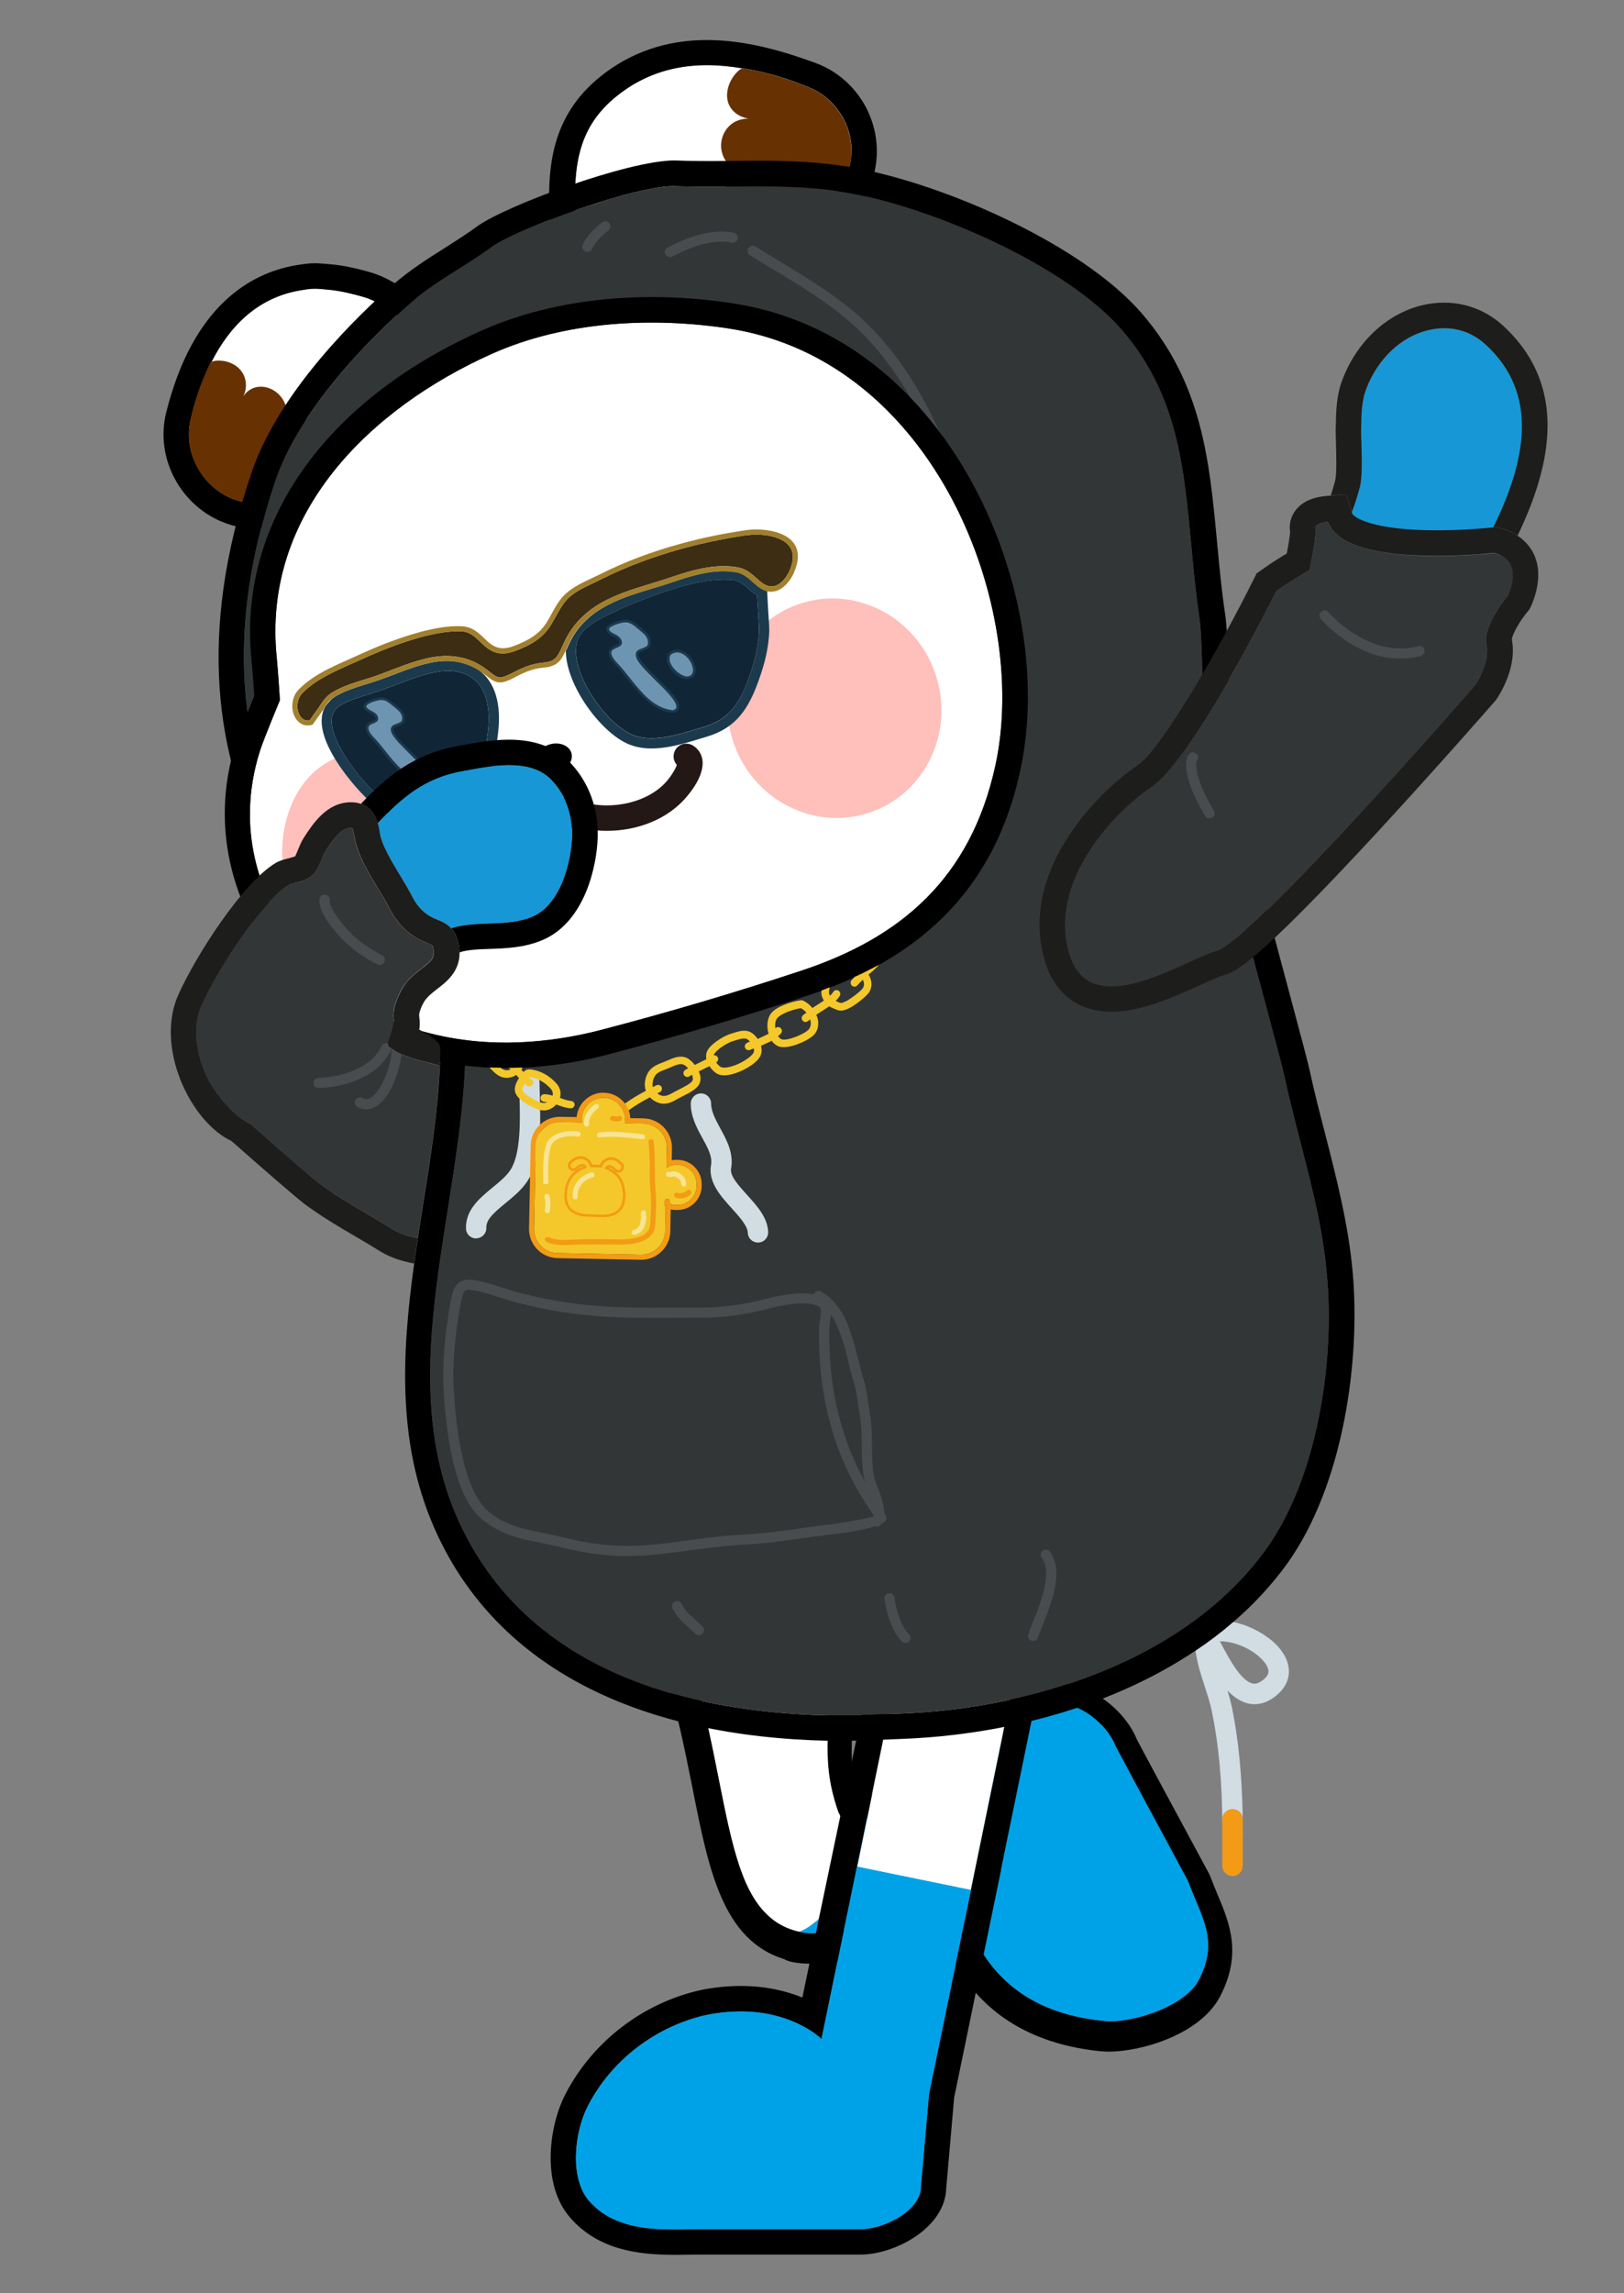 <?xml version="1.0" encoding="utf-8"?>
<!-- Generator: Adobe Illustrator 24.1.1, SVG Export Plug-In . SVG Version: 6.00 Build 0)  -->
<svg version="1.1" id="Layer_1" xmlns="http://www.w3.org/2000/svg" xmlns:xlink="http://www.w3.org/1999/xlink" x="0px" y="0px"
	 viewBox="0 0 170 240" style="enable-background:new 0 0 170 240;" xml:space="preserve">
<rect x="0" y="0" width="170" height="240" fill="#808080" stroke="none"/>
<g>
	<path d="M127.47,198.31c-0.26-0.61-0.51-1.24-0.76-1.89c-0.04-0.12-0.1-0.23-0.15-0.34l-5.83-10.81l-1.72-3.22
		c-1.16-2.89-4.66-5.93-8.45-5.93c-1.07,0-2.09,0.23-3.05,0.7c-0.13,0.06-0.25,0.14-0.35,0.21l-5.88,4.12
		c-0.19,0.1-0.36,0.22-0.51,0.35l-1.98,1.4c-0.14,0.1-0.27,0.2-0.38,0.32c-0.94,0.67-1.22,0.87-1.41,1.06
		c-1.58,1.42-4.34,3.15-7.18,4.02c-0.7-2.4-0.68-4.1-0.65-6.03c0.04-2.98,0.1-6.36-2.38-12.21c-0.31-0.74-0.94-1.29-1.7-1.51
		c-0.26-0.07-0.51-0.12-0.77-0.12c-0.52,0-1.03,0.16-1.48,0.46c-0.45,0.3-1.17,0.44-2.26,0.44c-0.64,0-1.32-0.04-2.05-0.09
		c-0.78-0.05-1.59-0.12-2.4-0.12c-1.71,0-4.18,0.22-6.13,2.1c-0.73,0.7-0.99,1.76-0.69,2.72c1.49,4.73,2.4,9.27,3.2,13.28
		c1.67,8.47,3.14,15.82,9.59,17.82c0.26,0.14,0.52,0.23,0.82,0.29c0.62,0.13,1.3,0.18,2.03,0.18c4.04,0,8.98-1.82,13.07-3.94
		c0.54,1.38,1.3,2.87,2.27,4.46c0.01,0.02,0.02,0.05,0.04,0.07l0.17,0.26c3.05,4.8,7.98,7.61,14.61,8.3
		c0.31,0.03,0.63,0.05,0.96,0.05c3.47,0,9.56-1.82,11.63-5.74C130.06,204.49,128.69,201.21,127.47,198.31z M125.48,207.22
		c-0.17,0.33-0.39,0.64-0.67,0.94c-0.27,0.3-0.59,0.58-0.93,0.83c-0.41,0.31-0.86,0.6-1.34,0.84c-0.34,0.19-0.7,0.36-1.08,0.52
		c0,0,0,0-0.01,0c-0.44,0.19-0.9,0.36-1.35,0.5c-0.68,0.22-1.37,0.38-2.02,0.5c-0.21,0.03-0.44,0.06-0.64,0.1
		c-0.43,0.05-0.84,0.09-1.23,0.09c-0.23,0-0.47-0.01-0.68-0.04c-5.31-0.54-9.77-2.56-12.66-7.1c0,0-0.14-0.21-0.17-0.26
		c-2.05-3.38-2.72-5.65-2.87-7.09c-1.23,0.76-2.52,1.47-3.82,2.11c-0.97,0.48-1.96,0.92-2.93,1.3c-3.13,1.25-6.14,1.97-8.44,1.86
		c-0.45-0.03-0.9-0.12-0.95-0.15c-1.53-0.34-2.72-1.06-3.69-2.11c-0.32-0.34-0.62-0.73-0.9-1.15c-0.28-0.42-0.53-0.87-0.77-1.35
		c-0.23-0.49-0.46-1-0.66-1.56c-0.11-0.27-0.2-0.55-0.3-0.84c-0.19-0.58-0.37-1.18-0.54-1.81c-1.46-5.39-2.31-12.71-4.84-20.7
		c3.09-2.99,9.05,0.27,12.48-2.05c4.07,9.64,0.66,11.49,3.28,19.02v0.01l0.38,0.75c0.05,0.04,0.15,0.07,0.26,0.11
		c0.05,0.02,0.12,0.03,0.18,0.04c0.12,0.02,0.26,0.04,0.39,0.06c0.37,0.04,0.76,0.04,0.88,0.01c3.4-0.85,6.96-2.92,9.08-4.84
		c0.09-0.07,0.37-0.29,0.76-0.55c0.12-0.09,0.23-0.17,0.36-0.27c0.13-0.1,0.27-0.19,0.41-0.29l0.01-0.06l2.17-1.51
		c0.04-0.03,0.06-0.05,0.06-0.06c0,0,0.01,0.01,0.01,0.02l6.13-4.3c0.31-0.15,0.62-0.26,0.94-0.33c3.05-0.69,6.2,2.22,6.97,4.28
		l1.79,3.36l5.82,10.82C125.77,200.69,127.65,203.08,125.48,207.22z"/>
	<path style="fill:#FFFFFF;" d="M88.05,196.81c-0.62,2.07-1.62,3.37-2.51,4.18l-0.93,0.7c-0.42,0.27-0.76,0.41-0.93,0.47
		c-1.53-0.34-2.72-1.06-3.69-2.11c-0.32-0.34-0.62-0.73-0.9-1.15c-0.28-0.42-0.53-0.87-0.77-1.35c-0.23-0.49-0.46-1-0.66-1.56
		c-0.11-0.27-0.2-0.55-0.3-0.84c-0.19-0.58-0.37-1.18-0.54-1.81c-1.46-5.39-2.31-12.71-4.84-20.7c3.09-2.99,9.05,0.27,12.48-2.05
		c4.07,9.64,0.66,11.49,3.28,19.02v0.01l0.38,0.75c0.1,0.19,0.28,0.59,0.41,1.22C88.73,192.64,88.79,194.36,88.05,196.81z"/>
	<path style="fill:#FFFFFF;" d="M77.67,195.99c0.2,0.55,0.43,1.07,0.66,1.56C78.08,197.06,77.87,196.54,77.67,195.99z"/>
	<path style="fill:#00A2E7;" d="M125.48,207.22c-0.17,0.33-0.39,0.64-0.67,0.94c-0.27,0.29-0.59,0.58-0.93,0.83
		c-0.41,0.31-0.86,0.6-1.34,0.84c-0.34,0.19-0.7,0.36-1.08,0.52c0,0,0,0-0.01,0c-0.44,0.19-0.9,0.36-1.35,0.5
		c-0.68,0.22-1.37,0.38-2.02,0.5c-0.21,0.03-0.44,0.06-0.64,0.1c-0.7,0.09-1.35,0.11-1.91,0.04c-5.31-0.54-9.77-2.56-12.66-7.1
		c0,0-0.14-0.21-0.17-0.26c-2.05-3.38-2.72-5.65-2.87-7.09c-1.23,0.76-2.52,1.47-3.82,2.11c-0.97,0.48-1.96,0.92-2.93,1.3
		c-3.13,1.25-6.14,1.97-8.44,1.86c-0.45-0.03-0.9-0.12-0.95-0.15c0.17-0.06,0.51-0.2,0.93-0.47c0.28-0.17,0.6-0.41,0.93-0.7
		c0.89-0.81,1.89-2.11,2.51-4.18c0.75-2.45,0.68-4.17,0.48-5.24c-0.13-0.63-0.31-1.02-0.41-1.22c0.05,0.04,0.15,0.07,0.26,0.11
		c0.05,0.02,0.12,0.03,0.18,0.04c0.12,0.02,0.26,0.04,0.39,0.06c0.37,0.04,0.76,0.04,0.88,0.01c3.4-0.85,6.96-2.92,9.08-4.84
		c0.09-0.07,0.37-0.29,0.76-0.55c0.12-0.09,0.23-0.17,0.36-0.27c0.13-0.09,0.27-0.18,0.41-0.28v-0.01l0.01-0.06l2.17-1.51
		c0.04-0.03,0.06-0.05,0.06-0.06c0,0,0.01,0.01,0.01,0.02l6.13-4.3c0.31-0.15,0.62-0.26,0.94-0.33c3.05-0.69,6.2,2.22,6.97,4.28
		l1.79,3.36l5.82,10.82C125.77,200.69,127.65,203.08,125.48,207.22z"/>
</g>
<g>
	<path style="fill:#FFFFFF;" d="M108.69,163.41l-7.05,34.39h-0.01l-11.89-2.44l7.05-34.39c0.2-0.99,0.75-1.82,1.48-2.42
		c0.18-0.14,0.37-0.27,0.58-0.39c0.62-0.34,1.32-0.53,2.05-0.53c0.29,0,0.57,0.03,0.85,0.09C104,158.18,109.16,161.14,108.69,163.41
		z"/>
	<path d="M101.62,197.8h0.01l7.05-34.39L101.62,197.8z M83.89,211.97c-0.35-0.19-0.75-0.37-1.18-0.53
		C83.14,211.61,83.53,211.79,83.89,211.97z M67.03,233.09c-0.81-0.13-1.59-0.33-2.34-0.63C65.43,232.76,66.22,232.96,67.03,233.09z"
		/>
	<path d="M102.28,155.09c-0.46-0.1-0.92-0.14-1.39-0.14c-3.24,0-6.06,2.3-6.72,5.48l-9.81,46.85l-0.37,1.77
		c-1.63-0.66-3.78-1.21-6.43-1.21c-1.31,0-2.66,0.13-4.03,0.39l-0.02,0.01h-0.03c-6.15,1.33-11.51,5.45-14.34,11.02
		c-1.63,3.2-2.54,9.29,0.54,12.82c3,3.45,7.27,3.9,11.07,3.9c0.57,0,1.13-0.01,1.69-0.02c0.51-0.01,1.01-0.01,1.5-0.01h16.16
		c3.53,0,8.83-2.76,8.95-6.93l0.83-9.49l4.37-21.21l0.54-2.6l-0.02-0.01l6.53-31.78C112.27,159.25,104.78,155.61,102.28,155.09z
		 M108.69,163.41l-7.05,34.39l-4.39,21.34l-0.85,9.75c0,0.83-0.46,1.62-1.15,2.28c-1.32,1.27-3.54,2.12-5.14,2.12H73.93
		c-1.42,0-2.94,0.06-4.46,0.01c-0.39-0.01-0.79-0.03-1.17-0.07c-0.43-0.03-0.85-0.07-1.27-0.15c-0.81-0.13-1.59-0.33-2.34-0.63
		c-1.12-0.44-2.14-1.11-3.02-2.11c-2.1-2.41-1.51-7.23-0.17-9.87c2.46-4.85,7.2-8.46,12.52-9.61c3.8-0.74,6.69-0.2,8.67,0.57
		c0.44,0.16,0.83,0.34,1.18,0.53c1.42,0.71,2.12,1.44,2.12,1.44l1.13-5.48l2.59-12.57l7.05-34.39c0.2-0.99,0.75-1.82,1.48-2.42
		c0.18-0.15,0.37-0.28,0.58-0.39c0.62-0.34,1.32-0.53,2.05-0.53c0.29,0,0.57,0.03,0.85,0.09C104,158.18,109.16,161.14,108.69,163.41
		z"/>
	<path style="fill-rule:evenodd;clip-rule:evenodd;fill:#00A2E7;" d="M101.64,197.8l-4.39,21.34l-0.86,9.75
		c0,0.83-0.45,1.61-1.14,2.28c-1.32,1.27-3.54,2.12-5.14,2.12H73.93c-1.42,0-2.94,0.06-4.46,0.01c-0.39-0.01-0.79-0.03-1.17-0.07
		c-0.43-0.03-0.85-0.07-1.27-0.15c-0.81-0.13-1.6-0.33-2.34-0.63c-1.12-0.44-2.14-1.11-3.02-2.11c-2.1-2.41-1.51-7.23-0.17-9.87
		c2.46-4.85,7.2-8.46,12.52-9.61c3.8-0.74,6.69-0.2,8.67,0.57c0.44,0.16,0.83,0.34,1.18,0.53c1.42,0.71,2.12,1.44,2.12,1.44
		l1.13-5.48l2.59-12.57l11.89,2.44H101.64z"/>
</g>
<g>
	<path style="fill:#FFFFFF;" d="M31.38,30.4c1.33-0.23,1.54-0.23,3-0.09c1.24,0.11,2.5,0.42,3.72,0.77
		c3.92,1.14,11.04,8.14,9.11,11.99c-1.71,3.42-6.82-0.84-9.13-1.72c-5.18-1.97-4.83,2.73-5.92,6.95c-0.88,3.41-4.3,5.18-7.65,3.94
		c-3.35-1.24-5.37-4.98-4.52-8.4C21.52,37.63,24.77,31.56,31.38,30.4z"/>
	<path d="M22.07,37.91c-1.28,2.62-1.8,4.75-2.02,5.64c0.51-1.96,1.18-3.9,2.09-5.67C22.13,37.89,22.09,37.9,22.07,37.91z"/>
	<path d="M49.43,38.27c-1.75-4-6.81-8.64-10.59-9.75c-1.64-0.48-2.99-0.75-4.22-0.86c-0.7-0.06-1.17-0.11-1.65-0.11
		c-0.7,0-1.29,0.1-2.05,0.22c-4.62,0.81-10.72,4.14-13.53,15.43c-1.18,4.76,1.54,9.82,6.19,11.54c1,0.37,2.05,0.57,3.08,0.57
		c3.86,0,7.1-2.55,8.07-6.35c0.22-0.85,0.38-1.69,0.53-2.5c0.19-0.97,0.47-2.4,0.77-2.91c0.16,0.01,0.5,0.06,1.09,0.29
		c0.36,0.14,1.02,0.51,1.67,0.89c1.82,1.03,4.11,2.31,6.31,2.31c1.96,0,3.59-1.01,4.48-2.78C50.19,43.07,50.65,41.07,49.43,38.27z
		 M47.2,43.07c-0.48,0.96-1.22,1.31-2.09,1.31c-2.25,0-5.38-2.39-7.04-3.02c-0.83-0.32-1.53-0.47-2.11-0.47
		c-1.87,0-2.53,1.5-2.99,3.5c-0.1,0.41-0.17,0.83-0.26,1.26c0,0.01-0.01,0.03-0.01,0.04c-0.14,0.73-0.28,1.47-0.46,2.21
		c-0.03,0.15-0.06,0.28-0.1,0.41c-0.39,1.5-1.27,2.69-2.42,3.45c-0.26,0.16-0.52,0.31-0.8,0.43c-1.31,0.58-2.88,0.65-4.43,0.07
		c-3.36-1.24-5.38-4.99-4.52-8.41c0.02-0.07,0.04-0.18,0.07-0.3c0.21-0.9,0.74-3.02,2.02-5.64c0.02-0.01,0.05-0.02,0.07-0.03h0.01
		c1.89-3.74,4.8-6.71,9.22-7.48c0.75-0.13,1.14-0.18,1.59-0.18c0.36,0,0.77,0.03,1.41,0.1c1.24,0.11,2.51,0.42,3.72,0.77
		C42.01,32.22,49.13,39.22,47.2,43.07z"/>
	<path style="fill:#673101;" d="M32.97,44.39c-0.1,0.41-0.17,0.83-0.26,1.26c0,0.01-0.01,0.03-0.01,0.04
		c-0.14,0.73-0.28,1.47-0.46,2.21c-0.03,0.15-0.06,0.28-0.1,0.41c-0.39,1.5-1.27,2.69-2.42,3.45c-0.26,0.16-0.52,0.3-0.8,0.43
		c-1.31,0.58-2.88,0.65-4.43,0.07c-3.36-1.24-5.38-4.99-4.52-8.41c0.02-0.07,0.04-0.18,0.07-0.3c0.21-0.9,0.74-3.02,2.02-5.64
		c0.02-0.01,0.05-0.02,0.07-0.03h0.01c0.09-0.04,0.16-0.09,0.26-0.1c1.34-0.23,2.93,0.48,3.27,1.92c0.16,0.64,0.05,1.25-0.19,1.76
		c0.33-0.49,0.82-0.85,1.44-0.96c1.34-0.22,2.72,0.75,3.06,2.19c0.18,0.71,0.06,1.4-0.26,1.94c0.32-0.33,0.7-0.61,1.19-0.68
		C31.79,43.8,32.41,43.8,32.97,44.39z"/>
</g>
<g>
	<path style="fill:#FFFFFF;" d="M88.7,18.25c-0.06,0.18-0.14,0.35-0.21,0.52c-0.15,0.34-0.33,0.66-0.53,0.97
		c-0.21,0.32-0.45,0.62-0.72,0.9c-0.1,0.12-0.2,0.22-0.31,0.32C86.9,20.98,86.89,21,86.87,21c-0.12,0.12-0.25,0.23-0.37,0.33
		c-0.41,0.34-0.85,0.62-1.33,0.86c-0.64,0.31-1.32,0.52-2.03,0.63c-0.18,0.03-0.36,0.05-0.53,0.06c-0.18,0.01-0.35,0.02-0.53,0.02
		c-0.81,0-1.63-0.14-2.44-0.44c-0.16-0.05-0.32-0.11-0.48-0.17c-0.6-0.21-1.17-0.42-1.75-0.6c-0.29-0.1-0.58-0.19-0.86-0.27
		c-0.28-0.09-0.55-0.16-0.83-0.23c-0.36-0.1-0.7-0.17-1.04-0.23c-0.18-0.04-0.36-0.07-0.53-0.1c-0.26-0.04-0.5-0.07-0.74-0.1
		c-0.23-0.02-0.47-0.03-0.69-0.03c-0.2,0-0.39,0.01-0.58,0.03c-0.19,0.01-0.37,0.04-0.54,0.07c-0.17,0.04-0.34,0.09-0.49,0.15
		c-0.12,0.04-0.22,0.09-0.33,0.15c-0.19,0.09-0.37,0.2-0.53,0.34c-0.06,0.05-0.13,0.11-0.18,0.17c-0.3,0.3-0.54,0.67-0.71,1.14
		c-0.94,2.54,0.18,8.89-4.22,8.97h-0.07c-0.37,0-0.71-0.05-1.03-0.16c-0.21-0.07-0.41-0.17-0.6-0.28c-0.29-0.16-0.54-0.37-0.78-0.62
		c-0.15-0.16-0.3-0.33-0.45-0.52c0-0.01,0-0.01,0-0.01c-0.13-0.18-0.26-0.38-0.38-0.6c-0.6-1.08-0.98-2.4-1.22-3.69
		c-0.05-0.23-0.08-0.47-0.12-0.7c-0.16-1.02-0.22-1.98-0.26-2.7c-0.2-5.18,0.3-9.23,4.42-12.48c0.36-0.29,0.73-0.54,1.09-0.79
		c0.19-0.13,0.37-0.23,0.55-0.35c0.37-0.21,0.75-0.42,1.13-0.6c2.09-1,4.31-1.43,6.6-1.43c1.21,0,2.44,0.12,3.69,0.33
		c0.01,0,0.02,0,0.03-0.01c3.73,0.59,6.13,1.7,6.78,1.93c0.71,0.27,1.37,0.64,1.93,1.1c0.16,0.13,0.31,0.26,0.46,0.41
		c0.12,0.11,0.22,0.21,0.33,0.33c0.13,0.13,0.23,0.27,0.35,0.41c0.2,0.27,0.39,0.54,0.57,0.83c0.11,0.17,0.19,0.34,0.28,0.52
		c0.09,0.16,0.15,0.32,0.21,0.49c0.06,0.16,0.13,0.33,0.18,0.5c0.05,0.17,0.1,0.34,0.14,0.52c0.04,0.17,0.07,0.35,0.1,0.53
		c0.03,0.17,0.05,0.34,0.06,0.51C89.19,16.25,89.06,17.26,88.7,18.25z"/>
	<path style="fill:#673101;" d="M88.7,18.25c-0.06,0.18-0.14,0.35-0.21,0.52c-0.15,0.34-0.33,0.66-0.53,0.97
		c-0.21,0.32-0.45,0.62-0.72,0.9c-0.1,0.12-0.2,0.22-0.31,0.32C86.9,20.98,86.89,21,86.87,21c-0.12,0.13-0.25,0.23-0.37,0.33
		c-0.14,0.12-0.28,0.22-0.43,0.33c-0.29,0.2-0.6,0.38-0.91,0.53c-0.64,0.31-1.32,0.52-2.03,0.63c-0.17,0.03-0.35,0.05-0.53,0.06
		c-0.18,0.01-0.35,0.02-0.53,0.02c-0.81,0-1.63-0.14-2.44-0.44c-0.16-0.05-0.32-0.11-0.48-0.17c-0.6-0.21-1.17-0.42-1.75-0.6
		c-0.3-0.1-0.58-0.18-0.86-0.27c-0.28-0.09-0.55-0.16-0.83-0.23c-0.12-0.9,0.17-1.85,0.91-2.49c0.43-0.37,0.96-0.54,1.49-0.62
		c-0.72-0.06-1.42-0.38-1.93-0.97c-1.03-1.19-0.9-3,0.27-4.03c0.55-0.48,1.24-0.67,1.92-0.66c-0.64-0.11-1.26-0.39-1.72-0.92
		c-1.03-1.19-0.48-3.11,0.7-4.14c0.1-0.09,0.21-0.13,0.33-0.2c0.01,0,0.02,0,0.03-0.01c3.73,0.59,6.13,1.7,6.78,1.93
		c0.71,0.27,1.37,0.64,1.93,1.1c0.16,0.13,0.31,0.26,0.46,0.41c0.12,0.11,0.22,0.21,0.33,0.33c0.13,0.13,0.25,0.27,0.35,0.41
		c0.21,0.27,0.39,0.54,0.57,0.83c0.11,0.17,0.19,0.34,0.28,0.52c0.09,0.16,0.15,0.33,0.21,0.49c0.07,0.17,0.13,0.33,0.18,0.5
		c0.05,0.17,0.1,0.34,0.14,0.52c0.04,0.17,0.07,0.35,0.1,0.53c0.03,0.17,0.05,0.34,0.06,0.51C89.19,16.25,89.06,17.26,88.7,18.25z"
		/>
	<path d="M88.78,8.74c-0.94-0.92-2.07-1.65-3.36-2.13c-0.16-0.06-0.31-0.12-0.47-0.17c-0.14-0.05-0.29-0.11-0.43-0.15
		c-3.97-1.42-7.43-2.1-10.54-2.1c-4.19,0-7.9,1.26-11.03,3.74c-5.37,4.25-5.62,9.79-5.43,14.67c0.28,7.42,3.08,11.85,7.5,11.85h0.13
		c5.53-0.11,6.08-5.79,6.36-8.53c0.07-0.83,0.17-1.78,0.32-2.19c0.06-0.18,0.12-0.31,0.86-0.31c0.93,0,2.21,0.31,3.42,0.68
		c0.78,0.23,1.54,0.5,2.15,0.73c0.16,0.05,0.31,0.11,0.45,0.16c1.06,0.38,2.14,0.59,3.28,0.6h0.07c4.07,0,7.75-2.58,9.14-6.43
		C92.56,15.41,91.48,11.35,88.78,8.74z M88.7,18.25c-0.06,0.18-0.14,0.35-0.21,0.52c-0.15,0.34-0.33,0.66-0.53,0.97
		c-0.21,0.32-0.45,0.62-0.72,0.9c-0.1,0.12-0.2,0.22-0.31,0.32C86.9,20.98,86.89,21,86.87,21c-0.12,0.13-0.25,0.23-0.37,0.33
		c-0.14,0.12-0.28,0.22-0.43,0.33c-0.29,0.2-0.6,0.38-0.91,0.53c-0.64,0.31-1.32,0.52-2.03,0.63c-0.17,0.03-0.35,0.05-0.53,0.06
		c-0.18,0.01-0.35,0.02-0.53,0.02c-0.81,0-1.63-0.14-2.44-0.44c-0.16-0.05-0.32-0.11-0.48-0.17c-0.6-0.21-1.17-0.42-1.75-0.6
		c-0.3-0.1-0.58-0.18-0.86-0.27c-0.28-0.09-0.55-0.16-0.83-0.23c-0.36-0.1-0.7-0.17-1.04-0.23c-0.18-0.04-0.36-0.07-0.53-0.1
		c-0.25-0.04-0.49-0.07-0.74-0.1c-0.23-0.02-0.47-0.03-0.69-0.03c-0.2,0-0.39,0.01-0.58,0.03c-0.19,0.01-0.37,0.04-0.54,0.07
		c-0.17,0.04-0.34,0.09-0.49,0.15c-0.12,0.03-0.22,0.09-0.33,0.15c-0.19,0.09-0.37,0.2-0.53,0.34c-0.06,0.05-0.13,0.11-0.18,0.17
		c-0.3,0.3-0.54,0.67-0.71,1.14c-0.94,2.54,0.18,8.89-4.22,8.97h-0.07c-0.37,0-0.71-0.05-1.03-0.16c-0.21-0.07-0.42-0.16-0.6-0.28
		c-0.29-0.16-0.54-0.37-0.78-0.62c-0.16-0.16-0.31-0.34-0.45-0.52c0-0.01,0-0.01,0-0.01c-0.14-0.19-0.27-0.39-0.38-0.6
		c-0.6-1.08-0.98-2.4-1.22-3.69c-0.05-0.23-0.08-0.47-0.12-0.7c-0.16-1.02-0.22-1.98-0.26-2.7c-0.2-5.18,0.3-9.23,4.42-12.48
		c0.36-0.29,0.73-0.54,1.09-0.79c0.19-0.13,0.37-0.23,0.55-0.35c0.37-0.22,0.76-0.42,1.13-0.6c2.09-1,4.31-1.43,6.6-1.43
		c1.21,0,2.44,0.12,3.69,0.33c0.01,0,0.02,0,0.03-0.01c3.73,0.59,6.13,1.7,6.78,1.93c0.71,0.27,1.37,0.64,1.93,1.1
		c0.16,0.13,0.31,0.26,0.46,0.41c0.12,0.11,0.22,0.21,0.33,0.33c0.13,0.13,0.25,0.27,0.35,0.41c0.21,0.27,0.39,0.54,0.57,0.83
		c0.11,0.17,0.19,0.34,0.28,0.52c0.09,0.16,0.15,0.33,0.21,0.49c0.07,0.17,0.13,0.33,0.18,0.5c0.05,0.17,0.1,0.34,0.14,0.52
		c0.04,0.17,0.07,0.35,0.1,0.53c0.03,0.17,0.05,0.34,0.06,0.51C89.19,16.25,89.06,17.26,88.7,18.25z"/>
</g>
<g>
	<g>
		<path style="fill:#D1DDE2;" d="M130.09,191.16v1.11c0.01-0.03,0.01-0.07,0.01-0.11C130.1,191.82,130.1,191.49,130.09,191.16z
			 M133.81,172.35c-1.03-1.16-2.88-2.23-4.71-2.6c0,0,0,0-0.01,0c-1.23,1.07-2.54,2.07-3.94,3c0.16,1.28,0.58,2.57,0.99,3.83
			c0.29,0.89,0.55,1.72,0.71,2.49c0.73,3.53,1.08,7.3,1.11,12.12v-0.78c0-0.59,0.47-1.07,1.07-1.07c0.55,0,1.01,0.43,1.06,0.97
			c-0.08-4.57-0.44-8.22-1.14-11.68c-0.12-0.54-0.28-1.12-0.45-1.7c0.67,0.7,1.44,1.23,2.33,1.38c1.06,0.17,2.08-0.2,3.05-1.11
			C135.29,175.85,135.27,173.99,133.81,172.35z M132.41,175.64c-0.69,0.65-1.1,0.58-1.24,0.55c-1.25-0.2-2.58-2.72-3.37-4.23
			c-0.04-0.06-0.07-0.13-0.11-0.19c1.45-0.03,3.4,0.76,4.52,2.01C133.21,174.89,132.64,175.41,132.41,175.64z"/>
		<path style="fill:#F39B15;" d="M130.09,191.16v4.11c0,0.6-0.48,1.07-1.07,1.07c-0.6,0-1.07-0.47-1.07-1.07v-4.86
			c0-0.59,0.47-1.07,1.07-1.07c0.55,0,1.01,0.43,1.06,0.97C130.09,190.58,130.09,190.87,130.09,191.16z"/>
		<path style="fill:#F39B15;" d="M130.09,190.4v0.76c0-0.29,0-0.58-0.01-0.85C130.09,190.34,130.09,190.37,130.09,190.4z"/>
	</g>
	<g>
		<path style="fill-rule:evenodd;clip-rule:evenodd;fill:#323637;" d="M132.58,162.06c-7.41,10.35-20.77,15.4-32.97,16.86
			c-1.78,0.21-3.64,0.35-5.43,0.42l-3.63,0.14c-0.08,0-0.15,0.01-0.21,0.01c-0.83,0.03-1.67,0.04-2.51,0.04
			c-0.95,0-1.91-0.02-2.86-0.06c-12.11-0.53-24.34-3.81-32.13-12.75c-0.6-0.68-1.17-1.41-1.72-2.17c-0.54-0.76-1.06-1.55-1.55-2.37
			c-0.49-0.83-0.94-1.7-1.37-2.59c-4.04-8.59-3.53-17.81-2.22-27.15c0.06-0.46,0.13-0.91,0.2-1.35c0.06-0.45,0.14-0.9,0.2-1.35
			c0.87-5.73,1.91-11.49,2.25-17.15c0.03-0.49,0.05-0.98,0.07-1.47c0.01-0.48,0.03-0.97,0.03-1.45c0.01-0.5,0.01-1.01,0-1.53
			c-0.74-0.69-1.48-1.33-2.15-1.9c-6.1-5.19-29.65-21.12-17.74-55.99c2.31-6.77,8.71-13.81,13.98-18.42
			c2.69-2.36,5.78-3.87,8.62-5.96c0.38-0.29,1-0.63,1.8-1.02c0.32-0.16,0.66-0.32,1.03-0.49c0.36-0.16,0.76-0.33,1.16-0.51
			c0.62-0.26,1.28-0.53,1.96-0.8c0.46-0.17,0.93-0.35,1.41-0.53c0.48-0.17,0.96-0.35,1.45-0.52c0.49-0.17,0.98-0.34,1.48-0.5
			c0.49-0.16,0.98-0.32,1.47-0.47c0.25-0.09,0.49-0.15,0.73-0.22c0.33-0.1,0.66-0.19,0.98-0.29c0.97-0.27,1.91-0.5,2.76-0.67
			c0.28-0.05,0.55-0.11,0.81-0.16c0.88-0.15,1.66-0.22,2.26-0.2c1.17,0.04,2.34,0.05,3.48,0.05c0.01,0,0.01,0,0.02,0
			c1.72,0,3.43-0.03,5.13-0.03c1.98,0,3.96,0.04,5.97,0.22c0,0,0,0,0.01,0c0.8,0.07,1.61,0.16,2.42,0.29
			c0.41,0.05,0.82,0.13,1.23,0.2c8.87,1.64,22.59,7.57,28.42,14.3c7.57,8.75,6.45,18.81,8.15,30.25c0.52,3.52,0.01,17.47,1.91,20.7
			c0.17,2.15,6.5,24.93,6.95,27.07c1.02,4.75,2.44,9.44,3.45,14.21c0.28,1.3,0.51,2.6,0.7,3.93c0.13,0.87,0.23,1.75,0.31,2.63
			C139.76,142.36,137.93,154.58,132.58,162.06z"/>
		<path d="M141.59,133.06c-0.45-4.95-1.68-9.74-2.87-14.38c-0.57-2.2-1.16-4.48-1.64-6.71c-0.16-0.77-0.86-3.39-2.09-7.98
			c-1.62-6.05-4.64-17.31-4.81-18.76l-0.35-1.12c-0.94-1.58-1.14-9.53-1.25-13.34c-0.08-2.85-0.13-5.09-0.32-6.4
			c-0.39-2.6-0.63-5.16-0.86-7.65c-0.8-8.53-1.55-16.61-7.91-23.96c-6.13-7.08-20.32-13.4-29.95-15.18
			c-3.59-0.66-6.99-0.76-10.11-0.76c-0.86,0-1.72,0.01-2.58,0.02c-0.85,0.01-1.71,0.01-2.57,0.01c-1.29,0-2.37-0.01-3.37-0.05
			c-0.11,0-0.21-0.01-0.32-0.01c-4.85,0-17.74,4.76-20.68,6.93c-1.07,0.78-2.18,1.48-3.35,2.23c-1.81,1.14-3.68,2.33-5.45,3.87
			c-3.46,3.03-11.82,10.99-14.75,19.57c-11.71,34.26,9.25,51.3,17.13,57.71c0.53,0.44,1.01,0.82,1.41,1.16
			c0.02,0.02,0.04,0.03,0.06,0.05c0.38,0.32,0.77,0.66,1.15,1c0,0.28,0,0.55-0.01,0.82c-0.01,0.47-0.02,0.93-0.05,1.39
			c-0.21,4.79-0.99,9.74-1.76,14.55c-0.18,1.16-0.37,2.33-0.54,3.5c-0.08,0.45-0.14,0.89-0.2,1.33c-0.06,0.44-0.13,0.87-0.19,1.31
			c-1.33,9.6-1.85,19.33,2.47,28.51c6.18,13.14,19.68,20.54,39.05,21.4c0.98,0.04,1.98,0.06,2.98,0.06c0.86,0,1.74-0.01,2.6-0.04
			l0.17-0.01l3.68-0.14c1.9-0.07,3.84-0.22,5.63-0.44c9.74-1.16,18.42-4.25,25.23-8.82c1.4-0.93,2.71-1.93,3.94-3
			c0.01,0,0.01,0,0.01,0c2.18-1.87,4.06-3.93,5.65-6.13C140.63,155.39,142.44,142.35,141.59,133.06z M132.58,162.06
			c-7.41,10.35-20.77,15.4-32.97,16.86c-1.78,0.21-3.64,0.35-5.43,0.42l-3.63,0.14c-0.08,0-0.15,0.01-0.21,0.01
			c-0.83,0.03-1.67,0.04-2.51,0.04c-0.95,0-1.91-0.02-2.86-0.06c-12.11-0.53-24.34-3.81-32.13-12.75c-0.6-0.68-1.17-1.41-1.72-2.17
			c-0.54-0.76-1.07-1.55-1.55-2.37c-0.49-0.83-0.94-1.7-1.37-2.59c-4.04-8.59-3.53-17.81-2.22-27.15c0.06-0.46,0.13-0.91,0.2-1.35
			c0.06-0.45,0.14-0.9,0.2-1.35c0.87-5.73,1.91-11.49,2.25-17.15c0.03-0.49,0.05-0.98,0.07-1.47c0.01-0.48,0.03-0.97,0.03-1.45
			c0.01-0.5,0.01-1.01,0-1.53c-0.74-0.69-1.48-1.33-2.15-1.9c-6.1-5.19-29.65-21.12-17.74-55.99c2.31-6.77,8.71-13.81,13.98-18.42
			c2.69-2.36,5.78-3.87,8.62-5.96c0.38-0.29,1-0.63,1.8-1.02c0.32-0.16,0.66-0.32,1.03-0.49c0.36-0.16,0.76-0.33,1.16-0.51
			c0.62-0.26,1.28-0.53,1.96-0.8c0.46-0.17,0.93-0.35,1.41-0.53c0.48-0.17,0.96-0.35,1.45-0.52c0.49-0.17,0.98-0.34,1.48-0.5
			c0.49-0.17,0.98-0.32,1.47-0.47c0.25-0.09,0.49-0.15,0.73-0.22c0.33-0.1,0.66-0.19,0.98-0.29c0.97-0.27,1.91-0.5,2.76-0.67
			c0.28-0.05,0.55-0.11,0.81-0.16c0.79-0.14,1.48-0.21,2.05-0.21c0.07,0,0.15,0.01,0.21,0.01c1.17,0.04,2.34,0.05,3.48,0.05
			c0.01,0,0.01,0,0.02,0c1.72,0,3.43-0.03,5.13-0.03c1.98,0,3.96,0.04,5.97,0.22c0,0,0,0,0.01,0c0.8,0.06,1.61,0.16,2.42,0.29
			c0.41,0.05,0.82,0.13,1.23,0.2c8.87,1.64,22.59,7.57,28.42,14.3c7.57,8.75,6.45,18.81,8.15,30.25c0.52,3.52,0.01,17.47,1.91,20.7
			c0.17,2.15,6.5,24.93,6.95,27.07c1.02,4.75,2.44,9.44,3.45,14.21c0.28,1.3,0.51,2.6,0.7,3.93c0.13,0.87,0.23,1.75,0.31,2.63
			C139.76,142.36,137.93,154.58,132.58,162.06z"/>
	</g>
	<path style="fill:#D1DDE2;" d="M79.34,130.04c-0.57,0-1.05-0.45-1.06-1.03c-0.03-0.72-0.86-1.64-1.67-2.54
		c-1.17-1.29-2.5-2.76-2.18-4.55c0.16-0.87-0.33-1.77-0.9-2.81c-0.58-1.05-1.23-2.25-1.22-3.62c0-0.59,0.48-1.06,1.07-1.06
		c0,0,0,0,0,0c0.59,0,1.06,0.48,1.06,1.07c0,0.82,0.47,1.68,0.96,2.59c0.67,1.22,1.42,2.6,1.13,4.21c-0.14,0.76,0.78,1.76,1.66,2.74
		c1.07,1.18,2.17,2.39,2.22,3.9c0.02,0.59-0.44,1.08-1.03,1.1C79.37,130.04,79.35,130.04,79.34,130.04z"/>
	<path style="fill:#D1DDE2;" d="M49.84,129.61c-0.57,0-1.05-0.45-1.06-1.03c-0.07-1.96,1.45-3.21,2.79-4.31
		c0.73-0.6,1.49-1.22,1.9-1.89c1.07-1.73,0.98-5.26,0.91-7.6c-0.02-0.56-0.03-1.07-0.03-1.5c0-0.59,0.48-1.06,1.07-1.06c0,0,0,0,0,0
		c0.59,0,1.06,0.48,1.06,1.07c0,0.41,0.01,0.89,0.03,1.43c0.08,2.75,0.18,6.51-1.23,8.78c-0.6,0.97-1.5,1.7-2.36,2.41
		c-1.27,1.04-2.04,1.74-2.01,2.58c0.02,0.59-0.44,1.08-1.03,1.1C49.86,129.61,49.85,129.61,49.84,129.61z"/>
	<path style="fill:#494C4E;" d="M88.49,31.89c-2.27-1.75-4.69-3.22-7.04-4.64c-0.79-0.48-1.58-0.95-2.37-1.45
		c-0.25-0.15-0.58-0.07-0.74,0.17c-0.16,0.26-0.07,0.59,0.17,0.74c0.79,0.5,1.59,0.98,2.38,1.45c2.42,1.47,4.71,2.86,6.93,4.58
		c2.89,2.24,5.41,5.24,7.55,8.96c1.07,1.11,2.06,2.29,3,3.56C95.8,39.47,92.48,34.99,88.49,31.89z"/>
	<path style="fill:#494C4E;" d="M70.13,26.91c-0.19,0-0.38-0.1-0.47-0.28c-0.14-0.26-0.04-0.58,0.22-0.72
		c2.7-1.42,5.02-1.94,6.93-1.55c0.29,0.06,0.47,0.34,0.41,0.63c-0.06,0.29-0.35,0.47-0.63,0.41c-1.65-0.34-3.74,0.14-6.21,1.45
		C70.3,26.89,70.22,26.91,70.13,26.91z"/>
	<path style="fill:#494C4E;" d="M61.48,26.36c-0.08,0-0.16-0.02-0.24-0.06c-0.26-0.13-0.37-0.45-0.23-0.72
		c0.44-0.86,1.16-1.68,2.04-2.32c0.24-0.17,0.57-0.12,0.75,0.12c0.17,0.24,0.12,0.57-0.12,0.75c-0.74,0.54-1.36,1.24-1.72,1.94
		C61.86,26.26,61.68,26.36,61.48,26.36z"/>
	<path style="fill:#494C4E;" d="M108.14,171.74c-0.06,0-0.12-0.01-0.18-0.03c-0.28-0.1-0.42-0.41-0.32-0.68
		c0.12-0.34,0.28-0.72,0.44-1.14c0.85-2.13,2.13-5.34,0.97-6.85c-0.18-0.23-0.13-0.57,0.1-0.75c0.24-0.18,0.57-0.13,0.75,0.1
		c1.52,2,0.16,5.41-0.83,7.89c-0.16,0.41-0.31,0.78-0.43,1.11C108.56,171.6,108.36,171.74,108.14,171.74z"/>
	<path style="fill:#494C4E;" d="M94.78,171.95c-0.14,0-0.28-0.06-0.38-0.16c-1.07-1.11-1.63-3.03-1.81-4.46
		c-0.04-0.29,0.17-0.56,0.46-0.59c0.28-0.04,0.56,0.17,0.59,0.46c0.15,1.2,0.63,2.93,1.52,3.85c0.2,0.21,0.2,0.55-0.01,0.75
		C95.04,171.9,94.91,171.95,94.78,171.95z"/>
	<path style="fill:#494C4E;" d="M73.16,171.12c-0.13,0-0.27-0.05-0.37-0.15c-0.2-0.19-0.41-0.38-0.62-0.57
		c-0.68-0.6-1.38-1.22-1.78-2.08c-0.12-0.27,0-0.58,0.26-0.71c0.26-0.12,0.58-0.01,0.71,0.26c0.3,0.66,0.89,1.18,1.51,1.73
		c0.22,0.2,0.45,0.4,0.66,0.6c0.21,0.21,0.22,0.54,0.01,0.75C73.44,171.06,73.3,171.12,73.16,171.12z"/>
	<path style="fill:#494C4E;" d="M92.64,158.43c0,0-0.03-0.04-0.04-0.06c-0.02-0.02-0.03-0.04-0.04-0.07
		c-0.01-0.82-0.34-1.72-0.65-2.55c-0.2-0.53-0.39-1.04-0.45-1.42c-0.16-0.99-0.17-1.99-0.18-3.04c-0.01-1.13-0.03-2.3-0.24-3.46
		c-0.07-0.38-0.12-0.75-0.17-1.12c-0.11-0.78-0.22-1.58-0.48-2.39c-0.2-0.63-0.37-1.32-0.55-2.04c-0.67-2.69-1.43-5.73-3.89-7.12
		c-0.26-0.14-0.58-0.06-0.73,0.2c-0.02,0.03-0.02,0.07-0.03,0.1c-1.68-0.32-3.98,0.21-4.82,0.43c-2.38,0.63-4.79,0.95-6.84,0.96
		c-1.03,0-2.01,0-2.94,0c-5.72,0.03-9.86,0.04-16-1.5c-0.66-0.17-1.31-0.37-1.96-0.58c-0.73-0.24-1.49-0.48-2.27-0.66
		c-0.97-0.23-1.68-0.29-2.23,0.06c-0.55,0.36-0.78,1.06-0.96,2.06c-0.68,3.71-0.91,7.07-0.69,9.97c0.34,4.49,1.16,10.72,4.21,13
		c1.98,1.48,3.77,1.84,5.84,2.25c0.66,0.13,1.36,0.27,2.1,0.46c2.77,0.69,4.99,0.94,7.03,0.94c2.11,0,4.03-0.26,6.19-0.55
		c1.88-0.25,4.01-0.54,6.58-0.68c1.87-0.1,3.72-0.37,5.5-0.62c1.09-0.16,2.19-0.31,3.29-0.44c0.04,0,2.81-0.31,4.42-0.84
		c0.05,0.02,0.1,0.04,0.16,0.04c0.18,0,0.36-0.09,0.46-0.26c0.01-0.01,0.01-0.03,0.02-0.04c0.24-0.12,0.41-0.25,0.47-0.38
		C92.83,158.92,92.76,158.58,92.64,158.43z M89.37,144.64c0.23,0.72,0.33,1.44,0.44,2.21c0.05,0.39,0.11,0.78,0.18,1.17
		c0.19,1.07,0.21,2.2,0.22,3.28c0.01,1.05,0.03,2.13,0.2,3.2c0.03,0.2,0.1,0.42,0.17,0.65c-2.62-4.72-3.88-10.05-3.77-16.18
		c0-0.16,0.04-0.37,0.08-0.61c0.04-0.25,0.07-0.51,0.1-0.77c0.92,1.38,1.4,3.23,1.83,4.94C88.98,143.28,89.16,144,89.37,144.64z
		 M87.11,159.51c-1.12,0.12-2.23,0.28-3.33,0.44c-1.76,0.25-3.59,0.51-5.41,0.61c-2.61,0.14-4.76,0.43-6.66,0.69
		c-4.13,0.56-7.4,0.99-12.82-0.37c-0.76-0.19-1.47-0.33-2.15-0.47c-1.94-0.39-3.62-0.72-5.41-2.06c-3.02-2.26-3.6-9.76-3.79-12.23
		c-0.22-2.81,0.01-6.07,0.68-9.7c0.1-0.55,0.25-1.2,0.5-1.36c0.08-0.06,0.21-0.08,0.37-0.08c0.3,0,0.69,0.08,1.03,0.16
		c0.73,0.17,1.47,0.41,2.19,0.64c0.67,0.21,1.34,0.43,2.03,0.6c6.27,1.57,10.46,1.56,16.26,1.53c0.71,0,1.44-0.01,2.2-0.01
		c0.26,0,0.53,0,0.78,0c2.18,0,4.62-0.34,7.07-0.99c2.14-0.57,4.62-0.75,5.23-0.02c0.13,0.16,0.01,0.95-0.05,1.29
		c-0.05,0.29-0.09,0.56-0.09,0.76c-0.13,7.63,1.75,14.07,5.74,19.66c0,0.02,0,0.05-0.01,0.08
		C90.38,159.02,87.77,159.44,87.11,159.51z"/>
</g>
<g>
	<path style="fill-rule:evenodd;clip-rule:evenodd;fill:#FFFFFF;" d="M76.15,34.35c-8.18-1.22-17.16-0.68-24.66,2.68
		c-12.57,5.63-24.08,16.57-22.52,31.8c0.14,1.36,0.33,4.45,0.33,4.45s-1.7,4.09-2.09,5.31c-2.61,8.18-0.22,16.25,5.72,22.62
		c5.54,5.94,13.65,8.19,21.43,7.88c2.86-0.11,5.69-0.55,8.45-1.27c7.1-1.85,14.09-3.91,21.04-6.22c10.41-3.45,17.76-9.66,20.34-21.5
		C107.81,63.53,97.82,37.59,76.15,34.35z"/>
	<path d="M99.35,46.59c-0.31-0.46-0.63-0.9-0.97-1.33c-0.94-1.27-1.93-2.45-3-3.56c-5.22-5.49-11.63-8.91-18.84-9.98
		c-2.77-0.42-5.58-0.63-8.32-0.63c-6.53,0-12.69,1.22-17.82,3.51C33.87,41.99,24.87,54.9,26.33,69.1c0.1,0.93,0.22,2.77,0.29,3.73
		c-0.5,1.22-1.6,3.89-1.93,4.94c-2.79,8.75-0.5,17.95,6.3,25.25c2.46,2.65,5.49,4.74,8.94,6.21c1.92,0.82,3.97,1.45,6.12,1.87
		c1.67,0.34,3.4,0.55,5.18,0.64c0.38,0.02,0.78,0.03,1.17,0.03c0.19,0.01,0.38,0.01,0.58,0.01c0.09,0,0.17,0,0.26-0.01
		c0.16,0.01,0.32,0.01,0.48,0c0.23,0,0.46-0.01,0.68-0.02h0.06c0.07,0,0.16-0.01,0.23-0.01c2.92-0.13,5.88-0.59,8.79-1.34
		c7.1-1.85,14.24-3.96,21.22-6.26c0.44-0.15,0.87-0.3,1.3-0.45c0.29-0.11,0.59-0.22,0.86-0.33c0.91-0.35,1.78-0.71,2.62-1.12
		c0.15-0.05,0.3-0.13,0.44-0.2c0.26-0.12,0.51-0.25,0.76-0.37c0.46-0.22,0.9-0.46,1.33-0.69c7.94-4.44,12.8-11.14,14.78-20.3
		C109.16,69.91,106.22,56.54,99.35,46.59z M104.21,80.09c-2.58,11.85-9.92,18.06-20.34,21.5c-6.95,2.3-13.94,4.37-21.05,6.22
		c-2.75,0.71-5.6,1.15-8.45,1.27c-0.19,0.01-0.39,0.02-0.59,0.01c-0.27,0.02-0.53,0.02-0.8,0.02c-0.15,0-0.29,0-0.44-0.01
		c-0.2,0.01-0.39,0-0.59-0.01c-0.41-0.01-0.8-0.02-1.21-0.05c-6.61-0.43-13.13-2.82-17.81-7.84c-5.94-6.37-8.33-14.43-5.72-22.61
		c0.38-1.22,2.09-5.31,2.09-5.31s-0.19-3.08-0.33-4.44c-1.57-15.24,9.94-26.18,22.51-31.81c5.13-2.29,10.94-3.27,16.74-3.27
		c2.67,0,5.33,0.21,7.93,0.6c11.23,1.67,19.33,9.46,24.02,18.87c2.3,4.62,3.78,9.62,4.41,14.5
		C105.14,72.07,105.03,76.32,104.21,80.09z"/>
	<path style="fill-rule:evenodd;clip-rule:evenodd;fill:#FFBFBA;" d="M76.79,77.73c2.06,6.02,8.46,9.28,14.29,7.29
		c5.83-1.99,8.89-8.49,6.83-14.52c-2.06-6.02-8.46-9.28-14.29-7.28C77.8,65.22,74.74,71.72,76.79,77.73"/>
	<path style="fill-rule:evenodd;clip-rule:evenodd;fill:#FFBFBA;" d="M30.47,94.03c2.31,5.93,7.73,9.48,12.37,7.55
		c5.69-2.37,7.48-9.44,5.87-14.1c-2.07-6.01-7.57-10.5-13.31-8.25C29.66,81.48,28.39,89.26,30.47,94.03z"/>
</g>
<g>
	<path style="fill-rule:evenodd;clip-rule:evenodd;" d="M56.11,79.87c0.23,0.8,1.23,1.21,2.26,0.92c1.03-0.29,1.67-1.17,1.45-1.97
		c-0.22-0.79-1.24-1.21-2.26-0.92C56.52,78.19,55.88,79.08,56.11,79.87"/>
	<path style="fill-rule:evenodd;clip-rule:evenodd;" d="M49.1,79.99L49.1,79.99c1.33-0.38,2.11-1.76,1.74-3.08l-0.09-0.34
		c-0.37-1.32-1.76-2.09-3.09-1.71c-1.33,0.38-2.11,1.76-1.74,3.08L46,78.28C46.38,79.6,47.76,80.37,49.1,79.99"/>
	<path style="fill-rule:evenodd;clip-rule:evenodd;" d="M69.28,74.28L69.28,74.28c1.39-0.39,2.21-1.78,1.84-3.11l-0.09-0.34
		c-0.37-1.32-1.8-2.08-3.19-1.68c-1.39,0.39-2.21,1.79-1.84,3.11l0.09,0.34C66.46,73.92,67.89,74.68,69.28,74.28"/>
	<path style="fill:#231815;" d="M73.52,79.46c-0.11-0.61-0.46-1.12-0.99-1.44c-0.63-0.38-1.45-0.18-1.83,0.45
		c-0.31,0.52-0.23,1.16,0.15,1.58c-0.1,0.32-0.42,0.92-0.92,1.54c-2.25,2.8-7.06,3.35-9.85,1.98c0,0-0.01,0-0.01,0
		c0,0-0.01-0.01-0.01-0.01c-0.1-0.05-0.2-0.06-0.31-0.08c-0.06-0.01-0.13-0.04-0.19-0.05c-0.12-0.01-0.23,0.02-0.35,0.05
		c-0.05,0.01-0.11,0.01-0.16,0.02c-0.1,0.04-0.19,0.1-0.29,0.16c-0.05,0.03-0.11,0.05-0.16,0.09c-0.08,0.07-0.13,0.16-0.19,0.24
		c-0.04,0.06-0.1,0.1-0.13,0.17c0,0,0,0.01,0,0.01c0,0-0.01,0.01-0.01,0.01c-0.6,1.28-1.85,2.38-3.26,2.87
		c-0.85,0.3-2.15,0.51-3.51-0.17c-0.69-0.34-1.21-0.77-1.38-0.99c0.12-0.63-0.23-1.27-0.85-1.5c-0.69-0.25-1.46,0.1-1.71,0.79
		c-0.53,1.44,0.49,2.97,2.75,4.09c0.97,0.48,2.02,0.72,3.1,0.72c0.82,0,1.66-0.14,2.47-0.42c1.68-0.58,3.16-1.73,4.15-3.16
		c1.07,0.35,2.27,0.54,3.5,0.54c3.11,0,6.41-1.16,8.46-3.7C72.68,82.44,73.76,80.84,73.52,79.46z"/>
</g>
<path style="fill:#1797D5;" d="M139.33,55.2c0.04,0.09,0.1,0.16,0.16,0.23c-0.06-0.07-0.11-0.15-0.16-0.22V55.2z"/>
<path style="fill:#1797D5;" d="M155.79,57.93c0.23-0.02,0.41-0.04,0.52-0.05C156.21,57.89,156.02,57.91,155.79,57.93z"/>
<g>
	<g>
		<path style="fill:#1797D5;" d="M156.32,55.2l-0.18,0.02c-0.02,0-2.62,0.29-5.71,0.29c-6.89,0-8.77-1.4-8.88-1.77l-0.04-0.13
			c0.3-0.76,0.57-1.59,0.83-2.57c0.26-0.97,0.23-2.63,0.17-4.71c-0.02-0.61-0.04-1.14-0.03-1.47c0-0.01,0-0.01,0-0.01l0.01-0.16
			c0.02-1.4,0.05-2.71,0.5-3.91c1.19-3.18,3.63-5.5,6.49-6.2c2.23-0.54,4.36-0.02,5.99,1.46C161.23,41.24,159.66,48.39,156.32,55.2z
			"/>
		<path style="fill:#1D1D1B;" d="M158.86,56.06c-0.38-0.27-0.79-0.47-1.18-0.6c-0.23-0.1-0.46-0.17-0.68-0.21l-0.43-0.09l-0.25,0.03
			c3.34-6.81,4.91-13.96-0.85-19.17c-1.63-1.48-3.77-2.01-5.99-1.46c-2.86,0.69-5.29,3.02-6.49,6.2c-0.45,1.21-0.48,2.52-0.5,3.91
			l-0.01,0.16c0,0,0,0,0,0.01c-0.01,0.33,0.01,0.86,0.03,1.47c0.06,2.08,0.08,3.74-0.17,4.71c-0.27,0.98-0.53,1.81-0.83,2.57
			l-0.62-1.86l-0.15,0.01l-1.44,0.12c0.16-0.47,0.31-0.97,0.46-1.53c0.18-0.66,0.12-2.72,0.09-3.96c-0.02-0.66-0.04-1.24-0.03-1.61
			l0.01-0.17c0.03-1.56,0.06-3.16,0.67-4.79c1.51-4.01,4.63-6.94,8.35-7.85c3.07-0.74,6.13,0.01,8.42,2.07
			C164.16,40.29,162.46,48.57,158.86,56.06z"/>
	</g>
	<path style="fill:#323637;" d="M157.84,62.33c0,0-2.64,3.15-2.24,5.09c0.42,1.95-1.17,4.27-1.17,4.27s-23.27,26.7-27.01,27.81
		c-3.73,1.1-13.31,7.67-15.5,0.31c-2.18-7.35,4.32-14.54,8.64-17.48c4.33-2.93,13.05-20.49,13.05-20.49
		c1.92-1.37,3.47-2.15,3.47-2.15s0-0.01,0.01-0.03c0.07-0.38,0.78-3.75,0.61-4.32c-0.18-0.61,1.33-0.74,1.33-0.74
		c0.07,0.22,0.17,0.43,0.31,0.63c2.73,4.31,17.12,2.66,17.12,2.66s1.45,0.31,1.82,1.56C158.64,60.66,157.84,62.33,157.84,62.33z"/>
	<path style="fill:#1D1D1B;" d="M160.82,58.67c-0.34-1.18-1.11-2.04-1.96-2.6c-0.38-0.27-0.79-0.47-1.18-0.6
		c-0.11-0.04-0.21-0.09-0.31-0.12c-0.13-0.03-0.26-0.07-0.37-0.1l-0.43-0.09l-0.25,0.03l-0.18,0.02c-0.02,0-2.62,0.29-5.71,0.29
		c-6.89,0-8.77-1.4-8.88-1.77l-0.04-0.13l-0.62-1.86l-0.15,0.01l-1.44,0.12l-0.5,0.04c-1.05,0.09-2.46,0.44-3.26,1.61
		c-0.44,0.63-0.61,1.4-0.49,2.14c-0.02,0.41-0.17,1.33-0.35,2.26c-0.67,0.41-1.6,0.98-2.62,1.71l-0.54,0.38l-0.3,0.61
		c-3.5,7.03-9.58,17.72-12.16,19.48c-4.54,3.08-12.41,11.32-9.71,20.44c1.02,3.46,3.51,5.34,6.99,5.34c3.1,0,6.46-1.53,9.17-2.74
		c1.06-0.48,2.05-0.94,2.66-1.11c1.06-0.32,3.04-0.91,16.11-15.07c6.24-6.76,12.1-13.47,12.16-13.54l0.1-0.12l0.1-0.13
		c0.36-0.54,2.17-3.36,1.6-6.25c0.04-0.54,0.83-1.93,1.64-2.9l0.21-0.26l0.15-0.3C160.44,63.06,161.45,60.79,160.82,58.67z
		 M157.84,62.33c0,0-2.64,3.15-2.24,5.09c0.42,1.95-1.17,4.27-1.17,4.27s-23.27,26.7-27.01,27.81c-2.43,0.71-7.34,3.74-11.07,3.74
		c-2.01,0-3.67-0.86-4.43-3.43c-2.18-7.35,4.32-14.54,8.64-17.48c4.33-2.93,13.05-20.49,13.05-20.49c0.5-0.35,0.98-0.67,1.41-0.94
		c1.22-0.79,2.06-1.22,2.06-1.22s0.71-3.36,0.64-4.22c0-0.01,0-0.01,0-0.01c0-0.05-0.01-0.09-0.02-0.12
		c-0.06-0.22,0.1-0.38,0.34-0.5c0.39-0.18,0.99-0.23,0.99-0.23c0.07,0.22,0.18,0.43,0.31,0.62c0.04,0.09,0.1,0.16,0.16,0.23
		c0.01,0.02,0.03,0.04,0.05,0.06c0.09,0.13,0.2,0.23,0.32,0.35c0.01,0.02,0.03,0.03,0.05,0.04c0.12,0.12,0.26,0.22,0.39,0.33
		c0.16,0.12,0.34,0.22,0.52,0.33c0.13,0.07,0.26,0.14,0.38,0.2c1.34,0.65,3.13,1.01,5,1.22c0.16,0.02,0.32,0.03,0.48,0.04
		c0.31,0.03,0.62,0.05,0.94,0.07c0.38,0.02,0.78,0.04,1.16,0.05c0.55,0.02,1.1,0.03,1.63,0.03c1.31,0,2.55-0.05,3.54-0.11
		c0.26-0.02,0.49-0.03,0.7-0.04c0.05,0,0.11-0.01,0.16-0.01c0.37-0.03,0.69-0.06,0.95-0.09c0.23-0.02,0.41-0.04,0.52-0.05
		c0.09-0.01,0.14-0.01,0.14-0.01s0.64,0.14,1.18,0.6c0.27,0.23,0.51,0.54,0.64,0.96C158.64,60.66,157.84,62.33,157.84,62.33z"/>
	<path style="fill:#494C4E;" d="M146.57,68.93c-4.76,0-8.16-3.99-8.32-4.18c-0.19-0.23-0.16-0.56,0.07-0.75
		c0.23-0.19,0.56-0.16,0.75,0.07c0.04,0.05,4.2,4.9,9.39,3.56c0.29-0.08,0.58,0.1,0.65,0.38c0.07,0.28-0.1,0.58-0.38,0.65
		C147.98,68.84,147.26,68.93,146.57,68.93z"/>
	<path style="fill:#494C4E;" d="M126.61,85.65c-0.18,0-0.36-0.09-0.46-0.26c-2.82-4.78-1.88-6.24-1.67-6.48
		c0.19-0.22,0.53-0.24,0.75-0.04c0.21,0.19,0.24,0.5,0.07,0.72c-0.04,0.08-0.57,1.29,1.76,5.26c0.15,0.25,0.07,0.58-0.19,0.73
		C126.79,85.63,126.7,85.65,126.61,85.65z"/>
</g>
<g>
	<g>
		<path style="fill:#102637;" d="M51.06,76.67c-0.16,1.27-0.59,4.66-2.14,5.63c-2.29,1.44-4.32,2.17-6.03,2.17
			c-1.38,0-2.53-0.47-3.55-1.42c-2.07-1.95-4.86-5.69-4.61-7.87c0.07-0.63,0.41-1.09,1.03-1.44c0.83-0.48,2.03-0.84,3.08-1.16
			l0.34-0.11c0.72-0.22,1.48-0.51,2.28-0.82c1.85-0.7,3.75-1.44,5.47-1.44c1.06,0,1.93,0.29,2.67,0.87
			C51.22,72.36,51.29,74.83,51.06,76.67z"/>
		<path style="fill:#1C3A4D;" d="M50.28,70.25c-0.06-0.04-0.12-0.1-0.18-0.13c-0.82-0.51-1.69-0.83-2.81-0.93
			c-0.18-0.02-0.36-0.02-0.55-0.02c-0.48,0-0.98,0.05-1.48,0.15c-0.5,0.09-1,0.22-1.5,0.37c-0.17,0.05-0.34,0.11-0.51,0.17
			c-0.19,0.06-0.37,0.13-0.57,0.19c-0.31,0.11-0.61,0.22-0.91,0.34c-0.26,0.1-0.51,0.19-0.77,0.29c-0.18,0.07-0.36,0.14-0.54,0.2
			c-0.54,0.21-1.07,0.39-1.58,0.55c-1.14,0.35-2.59,0.77-3.64,1.37c-0.12,0.06-0.22,0.14-0.31,0.2c-0.09,0.05-0.16,0.12-0.22,0.18
			c-0.07,0.06-0.14,0.13-0.19,0.19c-0.15,0.15-0.29,0.31-0.41,0.48c-0.06,0.1-0.12,0.2-0.17,0.31c-0.01,0-0.01,0.01-0.01,0.02
			c-0.1,0.21-0.16,0.44-0.21,0.66c-0.03,0.2-0.05,0.41-0.05,0.62c0,2.91,3.3,6.77,4.96,8.34c1.3,1.23,2.76,1.72,4.28,1.72
			c1.11,0,2.24-0.26,3.36-0.68c0.28-0.11,0.54-0.22,0.82-0.34c0.82-0.37,1.63-0.82,2.41-1.3c1.88-1.17,2.39-4.44,2.63-6.41
			C52.41,74.51,52.22,71.8,50.28,70.25z M51.06,76.67c-0.16,1.27-0.59,4.66-2.14,5.63c-2.29,1.44-4.32,2.17-6.03,2.17
			c-1.38,0-2.53-0.47-3.55-1.42c-2.07-1.95-4.86-5.69-4.61-7.87c0.07-0.63,0.41-1.09,1.03-1.44c0.83-0.48,2.03-0.84,3.08-1.16
			l0.34-0.11c0.72-0.22,1.48-0.51,2.28-0.82c1.85-0.7,3.75-1.44,5.47-1.44c1.06,0,1.93,0.29,2.67,0.87
			C51.22,72.36,51.29,74.83,51.06,76.67z"/>
	</g>
	<g>
		<path style="fill:#102637;" d="M79.46,65.94c-0.05,1.54-0.36,2.99-1.02,4.86c-0.97,2.73-2.05,4.47-4.74,5.27l-0.61,0.18
			c-1.56,0.48-3.31,1.01-4.9,1.01c-0.76,0-1.42-0.12-1.99-0.36c-2.94-1.24-6.63-6.76-5.79-9.73c0.07-0.27,0.18-0.51,0.33-0.73
			c0.58-0.86,1.69-1.48,2.69-1.98c1.97-1.01,4.2-1.91,6.81-2.75c2.2-0.71,3.98-1.05,5.62-1.05c0.2,0,0.41,0.01,0.62,0.02
			c0.81,0.04,1.24,0.36,2.07,1.12c0.22,0.2,0.48,0.37,0.71,0.52c0.03,0.5,0.06,1.13,0.11,1.74C79.41,64.83,79.46,65.78,79.46,65.94z
			"/>
		<path style="fill:#1C3A4D;" d="M80.31,61.85c-0.08-0.02-0.15-0.04-0.22-0.07c-0.06-0.02-0.13-0.05-0.19-0.09
			c-0.11-0.05-0.2-0.11-0.3-0.17c-0.1-0.05-0.19-0.13-0.28-0.2c-0.12-0.1-0.23-0.2-0.35-0.3c-0.3-0.27-0.59-0.53-0.92-0.75
			c-0.06-0.04-0.13-0.09-0.2-0.12c-0.1-0.05-0.2-0.11-0.31-0.15c-0.11-0.04-0.22-0.07-0.34-0.1c-0.48-0.09-0.96-0.13-1.44-0.13
			c-1.89,0-3.78,0.61-5.56,1.22c-2.56,0.85-5.31,1.42-7.59,2.92c-1.18,0.78-2.18,1.81-2.83,3.06c-0.22,0.42-0.38,0.81-0.55,1.16
			c0.03,3.63,3.67,8.53,6.56,9.75c0.77,0.32,1.58,0.45,2.41,0.45c1.96,0,4.03-0.7,5.81-1.24c3.14-0.94,4.39-3.03,5.43-5.94
			c0.62-1.74,1.02-3.33,1.09-5.17C80.54,65.65,80.34,62.95,80.31,61.85z M78.44,70.81c-0.97,2.73-2.05,4.47-4.74,5.27l-0.61,0.18
			c-1.56,0.48-3.31,1.01-4.9,1.01c-0.76,0-1.42-0.12-1.99-0.36c-2.94-1.24-6.63-6.76-5.79-9.73c0.07-0.27,0.18-0.51,0.33-0.73
			c0.58-0.86,1.69-1.48,2.69-1.98c1.97-1.01,4.2-1.91,6.81-2.75c2.2-0.71,3.98-1.05,5.62-1.05c0.2,0,0.41,0.01,0.62,0.02
			c0.81,0.04,1.24,0.36,2.07,1.12c0.22,0.2,0.48,0.37,0.71,0.52c0.03,0.5,0.06,1.13,0.11,1.74c0.04,0.76,0.1,1.71,0.1,1.87
			C79.41,67.48,79.1,68.93,78.44,70.81z"/>
	</g>
	<g>
		<path style="fill:#3C2D13;" d="M82.76,59.46c-0.26,0.71-0.98,1.91-2.02,1.91c-0.58,0-1.02-0.39-1.54-0.85
			c-0.51-0.46-1.1-0.98-1.91-1.13c-0.49-0.1-1-0.14-1.54-0.14c-2.04,0-4.09,0.68-5.73,1.24c-0.63,0.21-1.27,0.41-1.91,0.6
			c-1.97,0.6-4.02,1.22-5.81,2.39c-1.29,0.86-2.34,1.98-3,3.25c-0.17,0.32-0.31,0.62-0.43,0.9c-0.49,1.06-0.73,1.59-1.88,1.7
			c-1.46,0.13-2.38,0.6-3.54,1.19l-0.09,0.04c-0.44,0.22-0.76,0.33-1,0.33c-0.28,0-0.54-0.13-1.01-0.51
			c-1.34-1.08-2.51-1.57-4.02-1.71c-0.2-0.01-0.41-0.02-0.61-0.02c-1.91,0-3.87,0.76-5.77,1.48c-0.79,0.31-1.54,0.6-2.25,0.82
			l-0.33,0.1c-1.08,0.33-2.41,0.74-3.4,1.3c-0.79,0.45-1.11,0.94-1.45,1.46c-0.12,0.19-0.26,0.39-0.43,0.62
			c-0.22,0.3-0.45,0.63-0.67,0.95c-0.07,0.01-0.14,0.02-0.2,0.02c-0.55,0-0.82-0.45-0.94-0.73c-0.26-0.61-0.2-1.55,0.38-2.14
			c1.37-1.4,3.31-2.25,5.18-3.08c0.42-0.18,0.83-0.37,1.24-0.55c1.44-0.66,6.38-2.83,9.82-2.83h0.38c0.91,0.05,1.41,0.54,1.99,1.1
			c0.6,0.58,1.27,1.22,2.36,1.22c0.42,0,0.84-0.09,1.32-0.27c1.62-0.62,2.88-1.32,3.75-2.76c0.16-0.27,0.32-0.55,0.48-0.84
			c0.41-0.74,0.82-1.49,1.42-2.02c0.71-0.64,1.65-1.08,2.56-1.5c0.28-0.14,0.57-0.27,0.83-0.41c2.53-1.26,5.31-2.31,8.29-3.14
			c2.12-0.59,4.37-1.06,6.69-1.41c0.38-0.05,0.78-0.09,1.18-0.09c1.64,0,2.95,0.47,3.5,1.25C83.08,57.76,83.1,58.52,82.76,59.46z"/>
		<path style="fill:#A17F2D;" d="M82.95,56.67c-0.07-0.09-0.15-0.16-0.23-0.23c-0.34-0.3-0.76-0.51-1.23-0.67
			c-0.09-0.03-0.17-0.06-0.26-0.09c-0.64-0.18-1.35-0.27-2.05-0.27c-0.44,0-0.86,0.03-1.26,0.1c-2.28,0.34-4.53,0.8-6.76,1.42
			c-2.88,0.79-5.7,1.83-8.37,3.18c-1.18,0.59-2.51,1.09-3.51,1.97c-0.91,0.79-1.4,1.98-2.01,2.99c-0.82,1.35-2.03,1.98-3.49,2.54
			c-0.43,0.17-0.8,0.23-1.13,0.23c-1.81,0-2.18-2.2-4.33-2.3c-0.13-0.01-0.27-0.01-0.41-0.01c-1.01,0-2.14,0.17-3.32,0.46
			c-0.33,0.07-0.66,0.16-0.99,0.26c-2.09,0.59-4.18,1.44-5.74,2.15c-2.25,1.05-4.83,1.96-6.58,3.75c-0.62,0.63-0.79,1.55-0.62,2.31
			c0.03,0.13,0.06,0.25,0.11,0.36c0.05,0.12,0.11,0.23,0.16,0.33c0.07,0.11,0.14,0.19,0.21,0.28c0.12,0.13,0.24,0.23,0.39,0.32
			c0.19,0.11,0.43,0.17,0.68,0.17c0.16,0,0.34-0.02,0.52-0.09c0.27-0.37,0.52-0.75,0.78-1.09c0.14-0.19,0.27-0.37,0.38-0.53
			c0-0.01,0.01-0.01,0.01-0.02c0-0.01,0-0.02,0.01-0.02c0.04-0.11,0.1-0.21,0.17-0.31c0.04-0.09,0.11-0.17,0.17-0.25
			c0.05-0.07,0.12-0.15,0.19-0.22l0.06-0.06c0.05-0.05,0.12-0.11,0.18-0.15c0.06-0.06,0.14-0.12,0.21-0.17
			c0.08-0.06,0.19-0.14,0.31-0.2c1.05-0.6,2.5-1.01,3.64-1.37c0.46-0.14,0.92-0.3,1.4-0.48c0.05-0.03,0.12-0.05,0.18-0.07
			c0.18-0.06,0.36-0.13,0.54-0.2c0.26-0.1,0.51-0.19,0.77-0.29c0.3-0.12,0.61-0.23,0.91-0.34c0.19-0.06,0.37-0.13,0.57-0.19
			c0.17-0.06,0.34-0.12,0.51-0.17c0.5-0.15,1-0.29,1.5-0.37c0.5-0.1,1-0.15,1.48-0.15c0.19,0,0.37,0,0.55,0.02
			c1.12,0.1,1.98,0.42,2.81,0.93c0.01,0.01,0.02,0.01,0.03,0.02c0.3,0.17,0.6,0.39,0.91,0.64c0.51,0.41,0.9,0.63,1.34,0.63
			c0.34,0,0.74-0.13,1.25-0.38c1.18-0.62,2.05-1.07,3.42-1.18c0.17-0.02,0.32-0.04,0.46-0.07c0.2-0.05,0.38-0.12,0.54-0.19
			c0.16-0.07,0.3-0.18,0.42-0.29c0.09-0.06,0.16-0.15,0.22-0.23c0.07-0.09,0.14-0.17,0.19-0.28c0.13-0.19,0.23-0.41,0.34-0.64
			c0.17-0.35,0.33-0.75,0.55-1.16c0.65-1.25,1.64-2.28,2.83-3.06c2.28-1.5,5.03-2.07,7.59-2.92c1.78-0.61,3.67-1.22,5.56-1.22
			c0.48,0,0.96,0.04,1.44,0.13c0.12,0.02,0.23,0.05,0.34,0.1c0.11,0.04,0.21,0.09,0.31,0.15c0.07,0.03,0.14,0.07,0.2,0.12
			c0.33,0.21,0.62,0.48,0.92,0.75c0.12,0.1,0.23,0.2,0.35,0.3c0.09,0.07,0.18,0.15,0.28,0.2c0.1,0.06,0.19,0.12,0.3,0.17
			c0.06,0.03,0.13,0.06,0.19,0.09c0.07,0.03,0.15,0.05,0.22,0.07l0.16,0.03c0.09,0.01,0.17,0.02,0.27,0.02
			c0.63,0,1.16-0.31,1.59-0.75c0.43-0.44,0.75-0.99,0.93-1.5C83.75,58.3,83.54,57.34,82.95,56.67z M82.76,59.46
			c-0.26,0.71-0.98,1.91-2.02,1.91c-0.58,0-1.02-0.39-1.54-0.85c-0.51-0.46-1.1-0.98-1.91-1.13c-0.49-0.1-1-0.14-1.54-0.14
			c-2.04,0-4.09,0.68-5.73,1.24c-0.63,0.21-1.27,0.41-1.91,0.6c-1.97,0.6-4.02,1.22-5.81,2.39c-1.29,0.86-2.34,1.98-3,3.25
			c-0.17,0.32-0.31,0.62-0.43,0.9c-0.49,1.06-0.73,1.59-1.88,1.7c-1.46,0.13-2.38,0.6-3.54,1.19l-0.09,0.04
			c-0.44,0.22-0.76,0.33-1,0.33c-0.28,0-0.54-0.13-1.01-0.51c-1.34-1.08-2.51-1.57-4.02-1.71c-0.2-0.01-0.41-0.02-0.61-0.02
			c-1.91,0-3.87,0.76-5.77,1.48c-0.79,0.31-1.54,0.6-2.25,0.82l-0.33,0.1c-1.08,0.33-2.41,0.74-3.4,1.3
			c-0.79,0.45-1.11,0.94-1.45,1.46c-0.12,0.19-0.26,0.39-0.43,0.62c-0.22,0.3-0.45,0.63-0.67,0.95c-0.07,0.01-0.14,0.02-0.2,0.02
			c-0.55,0-0.82-0.45-0.94-0.73c-0.26-0.61-0.2-1.55,0.38-2.14c1.37-1.4,3.31-2.25,5.18-3.08c0.42-0.18,0.83-0.37,1.24-0.55
			c1.44-0.66,6.38-2.83,9.82-2.83h0.38c0.91,0.05,1.41,0.54,1.99,1.1c0.6,0.58,1.27,1.22,2.36,1.22c0.42,0,0.84-0.09,1.32-0.27
			c1.62-0.62,2.88-1.32,3.75-2.76c0.16-0.27,0.32-0.55,0.48-0.84c0.41-0.74,0.82-1.49,1.42-2.02c0.71-0.64,1.65-1.08,2.56-1.5
			c0.28-0.14,0.57-0.27,0.83-0.41c2.53-1.26,5.31-2.31,8.29-3.14c2.12-0.59,4.37-1.06,6.69-1.41c0.38-0.05,0.78-0.09,1.18-0.09
			c1.64,0,2.95,0.47,3.5,1.25C83.08,57.76,83.1,58.52,82.76,59.46z"/>
	</g>
	<g>
		<path style="fill:#1C3A4D;" d="M43.04,78.67c-0.9-0.87-1.9-1.87-1.86-2.34c0.01-0.16,0.18-0.23,0.47-0.33
			c0.3-0.12,0.63-0.23,0.69-0.58c0.14-0.73-0.38-1.23-0.79-1.54c-0.09-0.06-0.17-0.14-0.26-0.21c-0.36-0.3-0.74-0.61-1.21-0.67
			c-0.03-0.01-0.06-0.01-0.1-0.01h-0.05c-0.42,0-1.45,0.29-1.76,0.66c-0.12,0.14-0.12,0.27-0.1,0.34c0.09,0.34,0.39,0.49,0.66,0.63
			c0.2,0.1,0.39,0.19,0.48,0.34c0.09,0.13,0.11,0.22,0.1,0.29c-0.03,0.09-0.19,0.15-0.35,0.21c-0.12,0.04-0.23,0.09-0.33,0.15
			c-0.2,0.13-0.32,0.3-0.34,0.5c-0.04,0.34,0.17,0.76,0.66,1.26c0.37,0.39,0.74,0.85,1.12,1.34c1.1,1.38,2.34,2.93,4.11,3.24
			c0.08,0.01,0.16,0.02,0.25,0.02c0.16,0,0.33-0.04,0.48-0.18c0.12-0.11,0.18-0.25,0.19-0.41C45.12,80.73,44.11,79.73,43.04,78.67z
			 M44.25,81.7c-1.67-0.29-2.83-1.74-3.95-3.15c-0.39-0.49-0.76-0.95-1.14-1.35c-0.43-0.44-0.62-0.79-0.59-1.05
			c0.01-0.12,0.09-0.22,0.21-0.31c0.09-0.04,0.19-0.09,0.29-0.13c0.21-0.09,0.44-0.17,0.5-0.38c0.05-0.14,0.01-0.3-0.11-0.5
			c-0.14-0.21-0.37-0.33-0.6-0.44c-0.23-0.13-0.47-0.25-0.52-0.46c0-0.01-0.01-0.04,0.04-0.11c0.24-0.29,1.21-0.57,1.56-0.57h0.03
			c0.02,0,0.05,0,0.07,0.01c0.41,0.05,0.75,0.33,1.08,0.61c0.09,0.07,0.18,0.15,0.27,0.22c0.57,0.43,0.78,0.82,0.69,1.27
			c-0.03,0.18-0.23,0.27-0.52,0.37c-0.29,0.11-0.62,0.22-0.65,0.57c-0.05,0.59,0.86,1.49,1.93,2.55c0.94,0.93,2.01,1.97,1.99,2.53
			c-0.01,0.1-0.04,0.16-0.11,0.22C44.63,81.71,44.48,81.74,44.25,81.7z"/>
		<path style="fill:#6D95B2;" d="M44.85,81.39c-0.01,0.1-0.04,0.16-0.11,0.22c-0.11,0.1-0.26,0.13-0.49,0.09
			c-1.67-0.29-2.83-1.74-3.95-3.15c-0.39-0.49-0.76-0.95-1.14-1.35c-0.43-0.44-0.62-0.79-0.59-1.05c0.01-0.12,0.09-0.22,0.21-0.31
			c0.09-0.04,0.19-0.09,0.29-0.13c0.21-0.09,0.44-0.17,0.5-0.38c0.05-0.14,0.01-0.3-0.11-0.5c-0.14-0.21-0.37-0.33-0.6-0.44
			c-0.23-0.13-0.47-0.25-0.52-0.46c0-0.01-0.01-0.04,0.04-0.11c0.24-0.29,1.21-0.57,1.56-0.57h0.03c0.02,0,0.05,0,0.07,0.01
			c0.41,0.05,0.75,0.33,1.08,0.61c0.09,0.07,0.18,0.15,0.27,0.22c0.57,0.43,0.78,0.82,0.69,1.27c-0.03,0.18-0.23,0.27-0.52,0.37
			c-0.29,0.11-0.62,0.22-0.65,0.57c-0.05,0.59,0.86,1.49,1.93,2.55C43.79,79.79,44.86,80.83,44.85,81.39z"/>
	</g>
	<g>
		<path style="fill:#6D95B2;" d="M70.82,73.96c0,0.1-0.03,0.18-0.11,0.25c-0.13,0.12-0.29,0.14-0.55,0.1
			c-1.82-0.31-3.08-1.89-4.29-3.41c-0.43-0.54-0.83-1.05-1.25-1.48c-0.46-0.48-0.67-0.86-0.64-1.14c0.02-0.14,0.1-0.25,0.25-0.34
			c0.09-0.05,0.2-0.11,0.31-0.15c0.23-0.09,0.47-0.18,0.54-0.41c0.04-0.15,0.01-0.33-0.13-0.54c-0.14-0.22-0.39-0.35-0.63-0.47
			c-0.27-0.14-0.52-0.26-0.58-0.5c-0.01-0.01-0.02-0.05,0.04-0.13c0.27-0.32,1.32-0.62,1.7-0.62h0.04c0.03,0,0.05,0,0.09,0.01
			c0.44,0.05,0.81,0.36,1.16,0.66c0.11,0.09,0.2,0.17,0.3,0.25c0.62,0.47,0.85,0.91,0.76,1.4c-0.04,0.21-0.3,0.31-0.58,0.42
			c-0.31,0.11-0.66,0.23-0.69,0.6c-0.06,0.64,0.94,1.62,2.09,2.76C69.68,72.21,70.83,73.35,70.82,73.96z"/>
		<path style="fill:#1C3A4D;" d="M68.85,71.02c-0.97-0.96-2.07-2.05-2.03-2.56c0.02-0.17,0.21-0.26,0.53-0.37
			c0.31-0.12,0.67-0.25,0.75-0.61c0.15-0.79-0.42-1.32-0.85-1.66c-0.1-0.07-0.19-0.15-0.3-0.23c-0.38-0.32-0.78-0.65-1.3-0.73
			c-0.03-0.01-0.06-0.01-0.1-0.01H65.5c-0.45,0-1.58,0.32-1.91,0.71c-0.12,0.15-0.13,0.28-0.11,0.36c0.1,0.36,0.43,0.52,0.73,0.67
			c0.21,0.12,0.42,0.21,0.52,0.38c0.06,0.1,0.13,0.22,0.1,0.31c-0.03,0.11-0.21,0.18-0.38,0.25c-0.13,0.05-0.25,0.1-0.35,0.17
			c-0.22,0.14-0.34,0.31-0.37,0.53c-0.04,0.36,0.19,0.81,0.71,1.35c0.41,0.43,0.81,0.93,1.23,1.46c1.18,1.49,2.54,3.19,4.46,3.52
			c0.07,0.01,0.17,0.02,0.26,0.02c0.17,0,0.35-0.04,0.52-0.18c0.13-0.12,0.19-0.27,0.19-0.45C71.11,73.25,70.01,72.16,68.85,71.02z
			 M70.16,74.3c-1.82-0.31-3.08-1.89-4.29-3.41c-0.43-0.54-0.83-1.05-1.25-1.48c-0.46-0.48-0.67-0.86-0.64-1.14
			c0.02-0.14,0.1-0.25,0.25-0.34c0.09-0.05,0.2-0.11,0.31-0.15c0.23-0.09,0.47-0.18,0.54-0.41c0.04-0.15,0.01-0.33-0.13-0.54
			c-0.14-0.22-0.39-0.35-0.63-0.47c-0.27-0.14-0.52-0.26-0.58-0.5c-0.01-0.01-0.02-0.05,0.04-0.13c0.27-0.32,1.32-0.62,1.7-0.62
			h0.04c0.03,0,0.05,0,0.09,0.01c0.44,0.05,0.81,0.36,1.16,0.66c0.11,0.09,0.2,0.17,0.3,0.25c0.62,0.47,0.85,0.91,0.76,1.4
			c-0.04,0.21-0.3,0.31-0.58,0.42c-0.31,0.11-0.66,0.23-0.69,0.6c-0.06,0.64,0.94,1.62,2.09,2.76c1.02,1.01,2.18,2.15,2.17,2.76
			c0,0.1-0.03,0.18-0.11,0.25C70.58,74.33,70.42,74.35,70.16,74.3z"/>
		<path style="fill:#6D95B2;" d="M72.53,70.34c-0.05,0.27-0.25,0.43-0.57,0.47c-0.39,0.05-1.26-0.47-1.67-1.18
			c-0.18-0.31-0.34-0.76-0.06-1.14c0.55-0.37,1.06-0.19,1.39,0.03C72.23,68.93,72.65,69.78,72.53,70.34z"/>
		<path style="fill:#1C3A4D;" d="M71.76,68.29c-0.57-0.37-1.17-0.38-1.71-0.01l-0.02,0.03c-0.3,0.38-0.3,0.91,0.02,1.45
			c0.43,0.73,1.27,1.32,1.85,1.32c0.04,0,0.07-0.01,0.11-0.01c0.42-0.06,0.7-0.3,0.79-0.68C72.94,69.73,72.47,68.77,71.76,68.29z
			 M70.22,68.48c0.55-0.37,1.06-0.19,1.39,0.03c0.62,0.42,1.05,1.27,0.92,1.82c-0.05,0.27-0.25,0.43-0.57,0.47
			c-0.39,0.05-1.26-0.47-1.67-1.18C70.1,69.31,69.94,68.86,70.22,68.48z"/>
	</g>
</g>
<g>
	<path style="fill:#1797D5;" d="M59.89,87.46c-0.08,2.86-1.26,7.24-4.15,8.47c-2.66,1.13-5.85,0.35-8.51,1.22
		c-0.46-0.5-1.02-0.74-1.48-0.92c-0.14-0.06-0.28-0.12-0.44-0.19c-0.9-0.42-1.64-1.16-2.15-2.18c-0.34-0.67-0.78-1.4-1.24-2.17
		c-0.94-1.56-2.02-3.33-2.19-4.63c-0.04-0.34-0.12-0.65-0.2-0.92c2.54-2.68,4.9-4.74,8.86-5.45c3-0.54,7.21-1.44,9.44,1.03
		C59.33,83.37,59.93,85.4,59.89,87.46z"/>
	<path d="M59.81,79.94c-1.51-1.67-3.72-2.53-6.54-2.53c-1.77,0-3.56,0.33-5,0.6l-0.36,0.06c-4.63,0.84-7.48,3.26-10.13,6.06
		c0.7,0.23,1.39,0.81,1.75,2.02c2.54-2.68,4.9-4.74,8.86-5.45c1.46-0.27,3.22-0.62,4.89-0.62c1.75,0,3.41,0.38,4.55,1.65
		c1.5,1.64,2.1,3.67,2.06,5.73c-0.08,2.86-1.26,7.24-4.15,8.47c-2.66,1.13-5.85,0.35-8.51,1.22c0.32,0.34,0.58,0.82,0.74,1.49
		c0.09,0.37,0.13,0.71,0.13,1.03c0.87-0.29,1.99-0.32,3.16-0.36c1.72-0.06,3.65-0.13,5.53-0.93c4.41-1.87,5.71-7.7,5.78-10.86
		C62.62,84.61,61.67,81.98,59.81,79.94z"/>
	<path style="fill:#323637;" d="M46.03,111.53c-0.21,4.79-0.99,9.74-1.76,14.55c-0.18,1.16-0.37,2.33-0.54,3.5
		c-0.97-0.18-1.9-0.5-2.51-0.87c-0.9-0.57-1.79-1.09-2.7-1.62c-1.76-1.03-3.43-2.01-5.03-3.2c-0.73-0.53-3.98-3.35-7.27-6.28H26.2
		c-0.68-0.29-1.57-0.97-2.39-1.87c-1-1.06-1.94-2.41-2.46-3.71c-0.99-2.49-1.1-4.94-0.29-6.75c1.92-4.34,6.61-11.17,9.15-12.67
		c0.11-0.06,0.46-0.15,0.69-0.21c0.62-0.16,1.33-0.34,1.83-0.84c0.42-0.41,0.66-1.01,0.93-1.64c0.1-0.25,0.23-0.59,0.33-0.73
		c0.73-1.14,1.64-2.55,2.74-2.55c0.01,0,0.02,0,0.02,0c0.06,0,0.1,0.01,0.1,0c0.03,0.04,0.14,0.21,0.22,0.8
		c0.26,1.85,1.47,3.87,2.55,5.64c0.44,0.73,0.84,1.41,1.14,1.98c0.79,1.56,1.96,2.73,3.41,3.4c0.19,0.09,0.37,0.16,0.55,0.23
		c0.55,0.22,0.55,0.22,0.62,0.53c0.22,0.98-0.13,1.3-1.26,2.18c-0.5,0.38-1.06,0.82-1.53,1.39c-0.58,0.69-1.14,1.93-1.31,2.83
		c-0.08,0.51-0.04,0.95-0.01,1.26c0.03,0.32-0.35,1.57-0.57,2.18c-0.08,0.2-0.02,0.44,0.15,0.57c1.49,1.14,3.64,1.43,5.1,1.89
		C45.97,111.51,46,111.52,46.03,111.53z"/>
	<path style="fill:#494C4E;" d="M39.75,101c-0.08,0-0.16-0.02-0.24-0.06c-1.39-0.7-2.86-1.77-3.74-2.71
		c-0.79-0.84-2.58-2.93-2.31-4.18c0.06-0.29,0.34-0.47,0.64-0.41c0.29,0.06,0.47,0.35,0.41,0.63c-0.1,0.47,0.8,1.88,2.04,3.22
		c0.79,0.85,2.18,1.85,3.45,2.49c0.26,0.13,0.37,0.45,0.24,0.72C40.13,100.89,39.95,101,39.75,101z"/>
	<g>
		<path style="fill:#494C4E;" d="M42.01,110.3c-0.09,1.55-1.03,4.36-2.49,5.39c-0.37,0.27-0.78,0.41-1.17,0.41
			c-0.32,0-0.63-0.09-0.93-0.25c-0.26-0.15-0.35-0.47-0.21-0.73c0.15-0.26,0.47-0.35,0.73-0.21c0.33,0.18,0.63,0.15,0.98-0.1
			c1.24-0.87,2.19-3.98,2.03-4.95c0-0.02,0-0.03-0.01-0.05c0.01-0.03,0.01-0.07,0.01-0.11c0-0.01,0.01-0.02,0.01-0.02
			C41.28,109.93,41.64,110.13,42.01,110.3z"/>
		<path style="fill:#494C4E;" d="M40.94,109.67v0.03c0,0.03,0,0.07-0.01,0.11c-0.01,0.03-0.01,0.07-0.03,0.11
			c-1.26,2.77-4.84,3.86-7.54,3.95h-0.01c-0.29,0-0.52-0.22-0.53-0.52c-0.01-0.29,0.22-0.53,0.51-0.54c2.58-0.09,5.62-1.14,6.6-3.32
			c0.12-0.27,0.44-0.38,0.7-0.27c0.01,0,0.01,0.01,0.02,0.01c0,0.15,0.06,0.3,0.18,0.38C40.87,109.63,40.9,109.66,40.94,109.67z"/>
	</g>
	<path style="fill:#1D1D1B;" d="M43.89,106.08c-0.02,0.14-0.01,0.28,0.02,0.52c0.03,0.31,0.06,0.7-0.02,1.15
		c0.34,0.22,0.69,0.41,1.06,0.57c0.26,0.21,0.51,0.44,0.77,0.66c0.25,0.21,0.38,0.53,0.38,0.86c-0.01,0.42-0.02,0.83-0.04,1.25
		c-0.01,0.14-0.01,0.29-0.02,0.44c-0.03-0.01-0.06-0.02-0.1-0.03c-1.11-0.35-2.61-0.6-3.93-1.19c-0.37-0.17-0.72-0.37-1.06-0.62
		c-0.01,0-0.01-0.01-0.01-0.01c-0.04-0.01-0.07-0.04-0.11-0.06c-0.12-0.09-0.18-0.23-0.18-0.38c0-0.06,0.01-0.12,0.03-0.18
		c0.05-0.15,0.12-0.34,0.17-0.54c0.2-0.62,0.42-1.39,0.39-1.63c-0.03-0.31-0.07-0.75,0.01-1.26c0.17-0.9,0.74-2.13,1.31-2.83
		c0.47-0.57,1.02-1,1.53-1.39c1.13-0.87,1.48-1.19,1.26-2.18c-0.05-0.26-0.06-0.3-0.36-0.43c-0.06-0.03-0.15-0.06-0.26-0.11
		c-0.18-0.07-0.36-0.15-0.55-0.23c-1.45-0.67-2.62-1.85-3.41-3.4c-0.3-0.58-0.7-1.26-1.14-1.98c-0.86-1.42-1.82-3.01-2.29-4.53
		v-0.01c-0.12-0.37-0.2-0.74-0.26-1.1c-0.09-0.59-0.19-0.76-0.22-0.8c0,0.01-0.03,0-0.1,0c0,0-0.01,0-0.02,0
		c-1.1,0-2.02,1.41-2.74,2.55c-0.1,0.14-0.23,0.48-0.33,0.73c-0.27,0.63-0.51,1.24-0.93,1.64c-0.5,0.5-1.22,0.68-1.83,0.84
		c-0.12,0.03-0.27,0.07-0.39,0.11c-0.13,0.03-0.25,0.07-0.3,0.11c-2.54,1.5-7.23,8.33-9.15,12.67c-0.81,1.81-0.7,4.27,0.29,6.75
		c0.52,1.3,1.46,2.66,2.46,3.71c0.82,0.9,1.71,1.58,2.39,1.87h0.01c3.3,2.93,6.55,5.75,7.27,6.28c1.6,1.19,3.27,2.17,5.03,3.2
		c0.91,0.53,1.8,1.06,2.7,1.62c0.61,0.37,1.54,0.69,2.51,0.87c-0.08,0.45-0.14,0.89-0.2,1.33c-0.06,0.44-0.13,0.87-0.19,1.31
		c-1.24-0.22-2.52-0.64-3.52-1.26c-0.87-0.54-1.76-1.07-2.63-1.58c-1.75-1.02-3.56-2.09-5.28-3.36c-0.86-0.65-4.42-3.73-7.67-6.61
		c-2.12-0.99-4.15-3.41-5.35-6.4c-1.25-3.15-1.34-6.37-0.26-8.83c1.92-4.32,6.86-11.88,10.23-13.88c0.44-0.26,0.94-0.38,1.4-0.5
		c0.19-0.05,0.48-0.13,0.63-0.19c0.1-0.17,0.23-0.51,0.32-0.73c0.17-0.42,0.34-0.81,0.54-1.13c0.98-1.53,2.44-3.8,4.99-3.8h0.09
		c0.31,0.01,0.63,0.05,0.96,0.17c0.7,0.23,1.39,0.81,1.75,2.02c0.09,0.27,0.16,0.58,0.2,0.92c0.17,1.3,1.25,3.07,2.19,4.63
		c0.46,0.77,0.9,1.49,1.24,2.17c0.51,1.01,1.26,1.76,2.15,2.18c0.16,0.07,0.3,0.13,0.44,0.19c0.46,0.18,1.02,0.42,1.48,0.92
		c0.32,0.34,0.58,0.82,0.74,1.49c0.09,0.37,0.13,0.71,0.13,1.03c0.02,2.01-1.39,3.09-2.37,3.84c-0.42,0.33-0.82,0.64-1.09,0.97
		C44.34,104.82,43.97,105.63,43.89,106.08z"/>
</g>
<g>
	<path style="fill:#F4C82B;" d="M92.02,100.96c-0.44,0.23-0.87,0.47-1.33,0.69c-0.25,0.13-0.5,0.26-0.76,0.37
		c-0.14,0.07-0.29,0.15-0.44,0.2c-0.12,0.12-0.23,0.25-0.35,0.37c-0.14,0.16-0.12,0.42,0.04,0.57c0.07,0.06,0.17,0.1,0.27,0.1
		c0.11,0,0.22-0.05,0.3-0.14c0.17-0.2,0.36-0.39,0.57-0.58c0.14,0.27,0.17,0.57,0.03,0.83c-0.17,0.32-1.4,1.25-1.86,1.45
		c-0.44,0.19-0.44,0.18-0.78,0.04l-0.19-0.09c-0.01-0.01-0.03-0.02-0.04-0.02c0.16-0.16,0.3-0.33,0.42-0.52
		c0.12-0.19,0.06-0.43-0.12-0.55c-0.19-0.12-0.43-0.06-0.55,0.12c-0.09,0.15-0.21,0.28-0.35,0.41c-0.04-0.07-0.07-0.15-0.09-0.23
		c-0.03-0.22,0.01-0.45,0.07-0.65c-0.28,0.11-0.58,0.22-0.86,0.33c-0.03,0.14-0.02,0.3,0,0.45c0.04,0.22,0.13,0.42,0.25,0.6
		c-0.25,0.17-0.51,0.34-0.77,0.5c-0.15,0.09-0.29,0.19-0.44,0.28c-0.27-0.34-0.62-0.62-1-0.78c-0.07-0.03-0.14-0.04-0.21-0.03
		c-1.06,0.15-2.51,0.66-3.08,1.33c-0.38,0.43-0.51,1.2-0.35,1.97c0.02,0.07,0.04,0.13,0.06,0.2c-0.15,0.09-0.3,0.16-0.5,0.25
		c-0.17,0.08-0.38,0.17-0.64,0.3c-0.14-0.2-0.3-0.38-0.46-0.51c-0.65-0.56-1.39-0.33-2.04-0.13l-0.29,0.09
		c-0.69,0.19-1.9,0.94-2.36,1.58c-0.22,0.3-0.3,0.66-0.23,1.05c0,0.01,0.01,0.03,0.01,0.04c-0.25,0.13-0.52,0.26-0.79,0.39
		c-0.14,0.07-0.29,0.14-0.43,0.21c-0.26-0.34-0.57-0.62-0.87-0.75c-0.7-0.29-1.42,0.03-2,0.29c-0.16,0.07-0.33,0.14-0.48,0.2
		c-0.62,0.22-1.3,0.51-1.64,1.25c0,0,0,0,0,0c-0.27,0.58-0.31,1.2-0.13,1.72c-0.79,0.41-1.55,0.86-2.24,1.37
		c-0.18,0.13-0.21,0.38-0.08,0.56c0.08,0.11,0.2,0.16,0.32,0.16c0.08,0,0.17-0.03,0.24-0.08c0.67-0.49,1.41-0.93,2.18-1.33
		c0.23,0.24,0.52,0.44,0.88,0.57c0.2,0.07,0.4,0.1,0.58,0.1c0.56,0,1.05-0.28,1.46-0.52c0.12-0.07,0.28-0.15,0.46-0.24
		c0.67-0.33,1.5-0.74,1.78-1.28c0.18-0.33,0.19-0.75,0.02-1.2c-0.02-0.05-0.05-0.09-0.07-0.14c0.12-0.06,0.25-0.12,0.37-0.18
		c0.26-0.13,0.52-0.25,0.76-0.37c0.2,0.31,0.45,0.57,0.69,0.73c0.23,0.16,0.52,0.23,0.86,0.23c0.23,0,0.49-0.04,0.78-0.11
		c1.09-0.27,2.55-1.08,2.97-1.87c0.19-0.36,0.19-0.75,0.09-1.11c0.25-0.12,0.45-0.21,0.61-0.28c0.19-0.08,0.35-0.16,0.51-0.25
		c0.18,0.26,0.41,0.45,0.67,0.57c0.16,0.07,0.36,0.1,0.58,0.1c1.12,0,2.87-0.83,3.31-1.45c0.32-0.46,0.4-1.04,0.23-1.64
		c-0.03-0.1-0.08-0.2-0.13-0.3c0.15-0.09,0.29-0.19,0.45-0.29c0.31-0.19,0.62-0.39,0.92-0.6c0.12,0.08,0.25,0.15,0.39,0.21
		l0.18,0.07c0.27,0.12,0.45,0.18,0.65,0.18s0.42-0.06,0.76-0.21c0.53-0.22,1.95-1.25,2.25-1.81c0.31-0.59,0.2-1.24-0.12-1.76
		C91.31,101.67,91.69,101.34,92.02,100.96z M72.46,112.53c0.08,0.24,0.09,0.44,0.03,0.56c-0.16,0.31-0.96,0.7-1.43,0.94
		c-0.2,0.1-0.37,0.19-0.5,0.26c-0.57,0.32-0.94,0.51-1.38,0.35c-0.15-0.05-0.26-0.13-0.37-0.21c0.08-0.04,0.16-0.09,0.24-0.12
		c0.2-0.09,0.3-0.32,0.21-0.53c-0.09-0.2-0.32-0.3-0.53-0.21c-0.14,0.06-0.26,0.14-0.39,0.2c-0.07-0.31-0.03-0.67,0.14-1.02
		c0.19-0.42,0.56-0.61,1.18-0.83c0.17-0.06,0.35-0.14,0.54-0.22c0.49-0.22,0.99-0.44,1.36-0.28c0.14,0.06,0.31,0.2,0.47,0.38
		c-0.1,0.06-0.21,0.11-0.3,0.17c-0.19,0.12-0.24,0.36-0.13,0.55c0.08,0.12,0.21,0.19,0.34,0.19c0.07,0,0.15-0.02,0.21-0.06
		c0.09-0.05,0.19-0.11,0.29-0.17C72.44,112.5,72.45,112.51,72.46,112.53z M78.88,110.17c-0.25,0.47-1.38,1.21-2.46,1.48
		c-0.46,0.11-0.83,0.11-1.01-0.01c-0.15-0.11-0.32-0.27-0.45-0.46c0.01-0.01,0.03-0.02,0.04-0.02c0.18-0.12,0.24-0.37,0.11-0.55
		c-0.09-0.13-0.24-0.19-0.39-0.17c0.01-0.08,0.04-0.15,0.09-0.21c0.32-0.44,1.33-1.11,1.94-1.28l0.3-0.09
		c0.35-0.11,0.62-0.18,0.84-0.18c0.17,0,0.32,0.05,0.45,0.16c0.05,0.05,0.11,0.11,0.16,0.17c-0.14,0.05-0.27,0.1-0.36,0.17
		c-0.18,0.13-0.23,0.37-0.1,0.56c0.08,0.11,0.2,0.17,0.33,0.17c0.08,0,0.16-0.02,0.23-0.07c0.04-0.03,0.17-0.07,0.3-0.11
		C78.94,109.87,78.95,110.03,78.88,110.17z M84.82,106.72c0.07,0.26,0.11,0.63-0.12,0.96c-0.34,0.5-2.36,1.32-2.89,1.08
		c-0.14-0.06-0.26-0.17-0.36-0.32c0.09-0.08,0.18-0.16,0.28-0.26c0.16-0.16,0.16-0.41,0-0.57c-0.16-0.16-0.41-0.16-0.57,0
		c0,0,0,0,0,0c-0.05-0.43,0.02-0.86,0.2-1.06c0.36-0.42,1.48-0.88,2.48-1.04c0.21,0.11,0.4,0.27,0.57,0.47
		c-0.12,0.09-0.25,0.18-0.36,0.28c-0.16,0.15-0.17,0.4-0.02,0.57c0.08,0.08,0.19,0.13,0.29,0.13c0.1,0,0.2-0.04,0.27-0.11
		c0.06-0.06,0.14-0.11,0.21-0.16C84.8,106.69,84.81,106.7,84.82,106.72z"/>
	<path style="fill:#F4C82B;" d="M59.79,115.22c-0.38-0.03-0.77-0.17-1.18-0.32c0.02-0.07,0.04-0.13,0.05-0.2
		c0.07-0.48-0.08-0.94-0.41-1.31c-0.67-0.74-1.51-1.25-2.38-1.42c-0.55-0.11-0.78-0.08-1.06,0.22c-0.04-0.04-0.07-0.07-0.11-0.11
		c-0.04-0.04-0.09-0.1-0.13-0.14c0.03-0.02,0.05-0.05,0.06-0.09c0.02-0.04,0.04-0.09,0.05-0.13c-0.07,0-0.16,0.01-0.23,0.01H54.4
		c-0.22,0.01-0.45,0.02-0.68,0.02c-0.16,0.01-0.32,0.01-0.48,0c0.07,0.04,0.14,0.1,0.21,0.17c-0.07,0.03-0.15,0.06-0.22,0.07
		c-0.31,0.06-0.54-0.01-0.82-0.25c-0.39,0-0.79-0.01-1.17-0.03c0.05,0.07,0.13,0.15,0.2,0.22c0.35,0.36,0.85,0.87,1.59,0.87
		c0.13,0,0.25-0.01,0.38-0.04c0.23-0.05,0.45-0.14,0.63-0.27c0.02,0.03,0.05,0.05,0.07,0.09c0.07,0.08,0.14,0.16,0.22,0.24
		c-0.39,0.6-0.53,1.12-0.38,1.54c0.17,0.49,0.73,0.96,1.71,1.46c0.34,0.17,0.78,0.39,1.28,0.39c0.27,0,0.56-0.07,0.85-0.25
		c0.17-0.1,0.31-0.23,0.43-0.37c0.02,0.01,0.04,0.01,0.06,0.02c0.46,0.17,0.93,0.34,1.44,0.38c0.01,0,0.02,0,0.03,0
		c0.21,0,0.38-0.16,0.4-0.37C60.17,115.44,60.01,115.24,59.79,115.22z M56.02,115.13c-1.09-0.55-1.28-0.91-1.32-1.01
		c-0.04-0.12,0.01-0.36,0.21-0.71c0.09,0.08,0.18,0.16,0.28,0.23c0.07,0.04,0.15,0.06,0.22,0.06c0.13,0,0.26-0.06,0.33-0.18
		c0.13-0.18,0.08-0.43-0.11-0.55c-0.09-0.06-0.17-0.14-0.26-0.21c0.01-0.02,0.02-0.04,0-0.04c0.06,0,0.26,0.04,0.34,0.05
		c0.7,0.14,1.39,0.56,1.94,1.17c0.22,0.24,0.23,0.49,0.21,0.66c0,0.02-0.02,0.04-0.02,0.06c-0.28-0.08-0.56-0.14-0.85-0.15
		c-0.22,0-0.41,0.17-0.41,0.39s0.17,0.41,0.39,0.41c0.1,0,0.2,0.03,0.29,0.05C56.92,115.51,56.59,115.41,56.02,115.13z"/>
	<g>
		<path style="fill:#F4C82B;" d="M72.92,123.87v0.17c0.03,1.11-0.85,2.03-1.95,2.06h-0.21c-0.06,0-0.14,0-0.2-0.01
			c-0.04-0.01-0.1-0.02-0.15-0.03c-0.05-0.01-0.11-0.03-0.16-0.04c-0.05-0.02-0.11-0.04-0.16-0.06c0-0.01-0.01-0.02-0.01-0.03
			c0-0.02,0.01-0.05,0.03-0.09c0.05-0.14-0.01-0.3-0.15-0.35c-0.14-0.05-0.3,0.01-0.35,0.15c-0.08,0.19-0.08,0.41,0,0.55
			c0.02,0.03,0.04,0.05,0.07,0.07l-0.05,2.58c-0.01,0.51-0.17,0.99-0.45,1.39c-0.2,0.3-0.48,0.55-0.8,0.74
			c-0.37,0.21-0.8,0.34-1.26,0.34h-0.04l-8.71-0.17c-1.38-0.02-2.49-1.17-2.46-2.55l0.17-8.71c0.01-0.43,0.13-0.83,0.32-1.18
			c0.09-0.14,0.18-0.27,0.28-0.38c0,0-0.01,0,0-0.01c0.06-0.05,0.11-0.12,0.17-0.17c0.11-0.11,0.23-0.2,0.36-0.3
			c0.39-0.27,0.86-0.42,1.38-0.42h0.05l2.26,0.04c-0.01-0.11-0.03-0.21-0.02-0.32c0-0.17,0.02-0.34,0.07-0.51
			c0.01-0.05,0.02-0.11,0.04-0.16c0.11-0.35,0.31-0.67,0.57-0.92c0.1-0.1,0.21-0.19,0.33-0.27c0.19-0.14,0.42-0.25,0.65-0.3
			c0.21-0.06,0.43-0.1,0.66-0.09c1.26,0.02,2.27,1.07,2.24,2.33c0,0.12-0.02,0.22-0.03,0.33l1.93,0.03
			c1.39,0.03,2.49,1.18,2.46,2.56l-0.04,2.07c0.29-0.17,0.6-0.29,0.94-0.3h0.22c0.41,0,0.79,0.13,1.1,0.33
			c0.11,0.07,0.21,0.16,0.3,0.25C72.68,122.84,72.91,123.33,72.92,123.87z"/>
		<path style="fill:#F39B15;" d="M63.16,127.39l-1.93-0.07c-0.47-0.04-0.83-0.15-1.19-0.34c-0.24-0.13-0.42-0.28-0.54-0.45
			c-0.2-0.27-0.32-0.52-0.36-0.75c-0.03-0.18-0.06-0.37-0.06-0.55c-0.01-0.36,0.03-0.73,0.12-1.09l0,0c0.17-0.66,0.5-1.21,0.92-1.52
			c0.29-0.22,0.6-0.4,0.92-0.52c-0.1-0.04-0.23,0-0.4,0.11c-0.01,0.01-0.02,0.02-0.03,0.03c-0.07,0.05-0.13,0.1-0.18,0.14
			c-0.11,0.11-0.25,0.17-0.41,0.17c0,0,0,0-0.01,0c-0.15,0-0.3-0.06-0.41-0.18c-0.13-0.14-0.19-0.33-0.15-0.52
			c0.02-0.11,0.08-0.22,0.16-0.3c0,0,0.04-0.04,0.04-0.04c0.25-0.24,0.52-0.4,0.8-0.47c0.24-0.06,0.47-0.06,0.68,0.01
			c0.1,0.03,0.19,0.08,0.3,0.14c0.07,0.04,0.15,0.1,0.23,0.18c0.13,0.11,0.25,0.31,0.31,0.51c0.08-0.01,0.16-0.01,0.24,0
			c0.09,0,0.16,0.01,0.19,0.01c0.01,0,0.08,0,0.16,0c0.08,0,0.17,0.01,0.25,0.02c0.08-0.21,0.22-0.4,0.34-0.49
			c0.08-0.06,0.16-0.11,0.24-0.16c0.11-0.06,0.21-0.09,0.31-0.12c0.22-0.06,0.44-0.05,0.68,0.04c0.27,0.09,0.53,0.27,0.76,0.53
			l0.04,0.04c0.07,0.08,0.12,0.19,0.14,0.31c0.02,0.19-0.05,0.38-0.19,0.51c-0.12,0.1-0.27,0.16-0.42,0.15
			c-0.16-0.01-0.3-0.08-0.4-0.19c-0.05-0.05-0.11-0.11-0.17-0.16c-0.01-0.01-0.02-0.02-0.03-0.03c-0.15-0.12-0.29-0.17-0.39-0.14
			c0.31,0.15,0.61,0.35,0.88,0.59c0.39,0.34,0.68,0.92,0.81,1.58c0.07,0.36,0.08,0.73,0.04,1.1c-0.02,0.19-0.06,0.37-0.1,0.54
			c-0.06,0.23-0.2,0.47-0.41,0.72c-0.14,0.16-0.33,0.3-0.57,0.41C64,127.3,63.63,127.38,63.16,127.39z M59.45,124.22
			c-0.09,0.34-0.12,0.68-0.11,1.01c0.01,0.17,0.03,0.34,0.06,0.51c0.04,0.19,0.14,0.4,0.31,0.64c0.1,0.14,0.25,0.26,0.46,0.37
			c0.33,0.18,0.65,0.27,1.08,0.31l1.91,0.07c0.42-0.01,0.75-0.08,1.09-0.23c0.21-0.1,0.37-0.21,0.48-0.34
			c0.19-0.22,0.31-0.42,0.36-0.62c0.04-0.16,0.08-0.33,0.09-0.5c0.04-0.34,0.02-0.68-0.04-1.02c-0.11-0.61-0.38-1.13-0.72-1.43
			c-0.31-0.27-0.66-0.49-1.01-0.63c-0.04-0.02-0.07-0.05-0.08-0.09c-0.01-0.04,0-0.08,0.03-0.12c0.03-0.04,0.06-0.07,0.08-0.09
			c0.13-0.12,0.42-0.27,0.86,0.1c0.01,0.01,0.02,0.02,0.03,0.03c0.06,0.05,0.12,0.11,0.17,0.16c0.06,0.07,0.14,0.1,0.22,0.11
			c0.08,0.01,0.16-0.02,0.22-0.08c0.08-0.07,0.12-0.17,0.1-0.28c-0.01-0.06-0.03-0.12-0.07-0.17l-0.03-0.03
			c-0.2-0.22-0.42-0.38-0.65-0.46c-0.19-0.06-0.36-0.07-0.53-0.03c-0.08,0.02-0.16,0.05-0.25,0.1c-0.07,0.04-0.14,0.09-0.2,0.13
			c-0.1,0.08-0.24,0.27-0.28,0.46c-0.02,0.07-0.08,0.11-0.15,0.1c-0.11-0.02-0.22-0.03-0.31-0.03c-0.09,0-0.15,0-0.18,0
			c-0.03,0-0.1-0.01-0.17-0.01c-0.11-0.01-0.22,0-0.33,0.01c-0.07,0.01-0.13-0.04-0.15-0.11c-0.04-0.19-0.16-0.39-0.25-0.48
			c-0.07-0.07-0.13-0.11-0.19-0.15c-0.09-0.05-0.17-0.09-0.24-0.11c-0.17-0.06-0.34-0.06-0.53-0.01c-0.23,0.06-0.46,0.2-0.68,0.41
			l-0.13-0.06l0.09,0.09c-0.04,0.04-0.08,0.1-0.09,0.16c-0.02,0.1,0.01,0.21,0.08,0.28c0.06,0.06,0.14,0.09,0.22,0.09c0,0,0,0,0,0
			c0.08,0,0.16-0.03,0.22-0.09c0.05-0.05,0.12-0.1,0.18-0.15c0.01-0.01,0.02-0.02,0.03-0.03c0.46-0.33,0.74-0.17,0.86-0.04
			c0.02,0.03,0.05,0.06,0.08,0.1c0.02,0.04,0.03,0.08,0.02,0.12c-0.01,0.04-0.04,0.07-0.08,0.08c-0.36,0.12-0.72,0.31-1.05,0.56
			C59.91,123.11,59.61,123.62,59.45,124.22L59.45,124.22z"/>
		<path style="fill:#F39B15;" d="M59.05,130.31c-0.63,0-1.26-0.07-1.86-0.35c-0.13-0.06-0.19-0.22-0.13-0.36
			c0.06-0.13,0.22-0.19,0.36-0.13c0.77,0.36,1.69,0.31,2.57,0.26c0.29-0.02,0.58-0.03,0.86-0.04c0.94-0.01,2.17-0.01,3.42,0.01
			c0.97,0.02,2.99,0.06,3.63-0.98c0.19-0.32,0.2-0.99,0.21-1.54c0-0.23,0.01-0.45,0.02-0.62c0.06-0.68,0.01-1.29-0.04-1.95
			c-0.04-0.47-0.08-0.96-0.07-1.47c0.01-1.21,0-2.4-0.13-3.62c-0.02-0.15,0.09-0.28,0.24-0.29c0.14-0.03,0.28,0.09,0.29,0.24
			c0.14,1.25,0.14,2.46,0.13,3.69c0,0.49,0.03,0.96,0.07,1.42c0.05,0.65,0.11,1.32,0.04,2.04c-0.01,0.17-0.02,0.37-0.02,0.59
			c-0.01,0.64-0.02,1.37-0.29,1.81c-0.8,1.3-3.02,1.25-4.09,1.23c-1.24-0.03-2.47-0.02-3.4-0.01c-0.27,0-0.55,0.02-0.84,0.03
			C59.7,130.29,59.38,130.31,59.05,130.31z"/>
		<path style="fill:#F39B15;" d="M64.54,117.37c-0.19,0-0.36-0.04-0.49-0.08c-0.14-0.04-0.22-0.19-0.18-0.33
			c0.04-0.14,0.19-0.21,0.33-0.18c0.15,0.05,0.37,0.09,0.56,0.02c0.14-0.05,0.29,0.03,0.34,0.16c0.05,0.14-0.03,0.29-0.16,0.34
			C64.81,117.36,64.67,117.37,64.54,117.37z"/>
		<path style="fill:#F39B15;" d="M68.38,130.97c0.32-0.18,0.6-0.44,0.8-0.74C68.96,130.53,68.69,130.78,68.38,130.97z"/>
		<path style="fill:#F39B15;" d="M70.92,121.38h-0.23c-0.13,0.01-0.26,0.02-0.37,0.04l0.02-1.27c0.01-0.81-0.29-1.58-0.85-2.17
			c-0.57-0.59-1.32-0.92-2.13-0.94l-1.38-0.02c-0.03-0.67-0.31-1.31-0.79-1.8c-0.52-0.54-1.22-0.85-1.97-0.86l-0.05-0.01
			c-1.46,0-2.68,1.13-2.81,2.56l-1.71-0.03h-0.06c-1.64,0-3.01,1.34-3.04,2.99l-0.17,8.71c-0.03,1.67,1.31,3.06,2.99,3.09l8.71,0.17
			h0.05c1.64,0,3.01-1.33,3.04-2.99l0.04-2.28c0.18,0.04,0.36,0.06,0.55,0.06h0.22c1.4-0.03,2.51-1.21,2.47-2.6v-0.17
			C73.42,122.49,72.28,121.38,70.92,121.38z M72.92,124.04c0.03,1.11-0.85,2.03-1.95,2.06h-0.21c-0.06,0-0.14,0-0.2-0.01
			c-0.05-0.01-0.1-0.02-0.15-0.03c-0.05-0.01-0.11-0.03-0.16-0.04c-0.05-0.02-0.11-0.04-0.16-0.06c0-0.01-0.01-0.02-0.01-0.03
			c0-0.02,0.01-0.05,0.03-0.09c0.05-0.14-0.01-0.3-0.15-0.35c-0.14-0.05-0.3,0.01-0.35,0.15c-0.08,0.19-0.08,0.41,0,0.55
			c0.02,0.03,0.04,0.05,0.07,0.07l-0.05,2.58c-0.01,0.51-0.17,0.99-0.45,1.39c-0.2,0.3-0.48,0.55-0.8,0.74
			c-0.37,0.21-0.8,0.34-1.26,0.34h-0.04l-8.71-0.17c-1.38-0.02-2.49-1.17-2.46-2.55l0.17-8.71c0.01-0.43,0.13-0.83,0.32-1.18
			c0.07-0.13,0.17-0.26,0.28-0.38c0,0-0.01,0,0-0.01c0.05-0.05,0.11-0.12,0.17-0.17c0.11-0.12,0.23-0.21,0.36-0.3
			c0.39-0.27,0.86-0.42,1.38-0.42h0.05l2.26,0.04c-0.01-0.11-0.03-0.21-0.02-0.32c0-0.17,0.02-0.34,0.07-0.51
			c0.01-0.06,0.02-0.12,0.04-0.16c0.11-0.35,0.31-0.67,0.57-0.92c0.1-0.1,0.21-0.19,0.33-0.27c0.19-0.14,0.42-0.25,0.65-0.3
			c0.2-0.06,0.41-0.1,0.62-0.1c0.01,0,0.03,0,0.04,0.01c1.26,0.02,2.27,1.07,2.24,2.33c0,0.12-0.02,0.22-0.03,0.33l1.93,0.03
			c1.39,0.03,2.49,1.18,2.46,2.56l-0.04,2.07c0.29-0.17,0.6-0.29,0.94-0.3h0.22c0.41,0,0.79,0.13,1.1,0.33
			c0.11,0.07,0.21,0.16,0.3,0.25c0.36,0.35,0.6,0.84,0.61,1.39V124.04z"/>
		<path style="fill:#F39B15;" d="M71.21,125.42c-0.16,0-0.32-0.03-0.48-0.08c-0.14-0.05-0.21-0.2-0.17-0.34
			c0.05-0.14,0.19-0.22,0.34-0.17c0.34,0.11,0.75,0.02,1.02-0.23c0.11-0.1,0.28-0.1,0.38,0.01c0.1,0.11,0.09,0.28-0.01,0.38
			C72,125.27,71.6,125.42,71.21,125.42z"/>
		<path style="fill:#F7E494;" d="M56.87,123.92c-0.03-1.29-0.08-2.88,0.29-4.11c0.37-1.24,2.22-1.6,3.42-1.38
			c0.14,0.03,0.24,0.17,0.21,0.31c-0.03,0.14-0.16,0.24-0.31,0.21c-0.99-0.18-2.54,0.11-2.81,1c-0.34,1.15-0.3,2.7-0.27,3.94
			L56.87,123.92z"/>
		<path style="fill:#F7E494;" d="M57.3,126.97c-0.02,0-0.03,0-0.05,0c-0.14-0.03-0.24-0.16-0.22-0.31c0.06-0.36,0.1-0.94-0.03-1.38
			c-0.04-0.14,0.04-0.29,0.19-0.33c0.14-0.04,0.29,0.04,0.33,0.19c0.15,0.53,0.11,1.18,0.04,1.62
			C57.54,126.88,57.43,126.97,57.3,126.97z"/>
		<path style="fill:#F7E494;" d="M71.57,124.17c-0.13,0-0.25-0.1-0.26-0.24c-0.04-0.36-0.1-0.44-0.39-0.65
			c-0.24-0.18-0.33-0.17-0.54-0.14c-0.11,0.01-0.22,0.03-0.39,0.03c-0.15,0-0.27-0.12-0.26-0.27c0-0.15,0.1-0.28,0.27-0.26
			c0.15,0,0.23-0.01,0.31-0.02c0.31-0.04,0.54-0.05,0.93,0.24c0.39,0.29,0.54,0.49,0.6,1.02c0.02,0.15-0.09,0.28-0.23,0.29
			C71.59,124.17,71.58,124.17,71.57,124.17z"/>
		<path style="fill:#F7E494;" d="M67.26,119.23c-0.01,0-0.02,0-0.03,0l-0.54-0.06c-1.16-0.13-2.76-0.3-3.89-0.13
			c-0.16,0.03-0.28-0.08-0.3-0.22c-0.02-0.14,0.08-0.28,0.22-0.3c1.2-0.18,2.84-0.01,4.03,0.13l0.54,0.06
			c0.15,0.02,0.25,0.15,0.24,0.29C67.51,119.13,67.39,119.23,67.26,119.23z"/>
		<path style="fill:#F7E494;" d="M61.4,117.9c-0.13,0-0.24-0.09-0.26-0.21c-0.16-0.78,0.47-1.68,1.15-2.12
			c0.12-0.08,0.29-0.05,0.37,0.07c0.08,0.12,0.05,0.29-0.07,0.37c-0.52,0.35-1.02,1.05-0.92,1.58c0.03,0.14-0.06,0.28-0.21,0.31
			C61.44,117.9,61.42,117.9,61.4,117.9z"/>
		<path style="fill:#F7E494;" d="M60.22,125.52c-0.14,0-0.25-0.1-0.27-0.24c-0.1-1.18,0.74-2.29,1.96-2.58
			c0.15-0.04,0.29,0.06,0.32,0.2c0.03,0.14-0.05,0.29-0.2,0.32c-0.97,0.23-1.64,1.1-1.56,2.02c0.01,0.15-0.1,0.28-0.24,0.29
			C60.23,125.52,60.23,125.52,60.22,125.52z"/>
		<path style="fill:#F7E494;" d="M66.38,129.24c-0.12,0-0.23-0.08-0.26-0.2c-0.03-0.14,0.05-0.29,0.2-0.32
			c0.61-0.15,0.84-0.68,0.77-1.77c-0.01-0.15,0.1-0.27,0.25-0.28c0.18-0.02,0.27,0.1,0.28,0.25c0.04,0.55,0.13,2-1.18,2.32
			C66.42,129.24,66.4,129.24,66.38,129.24z"/>
	</g>
</g>
</svg>
